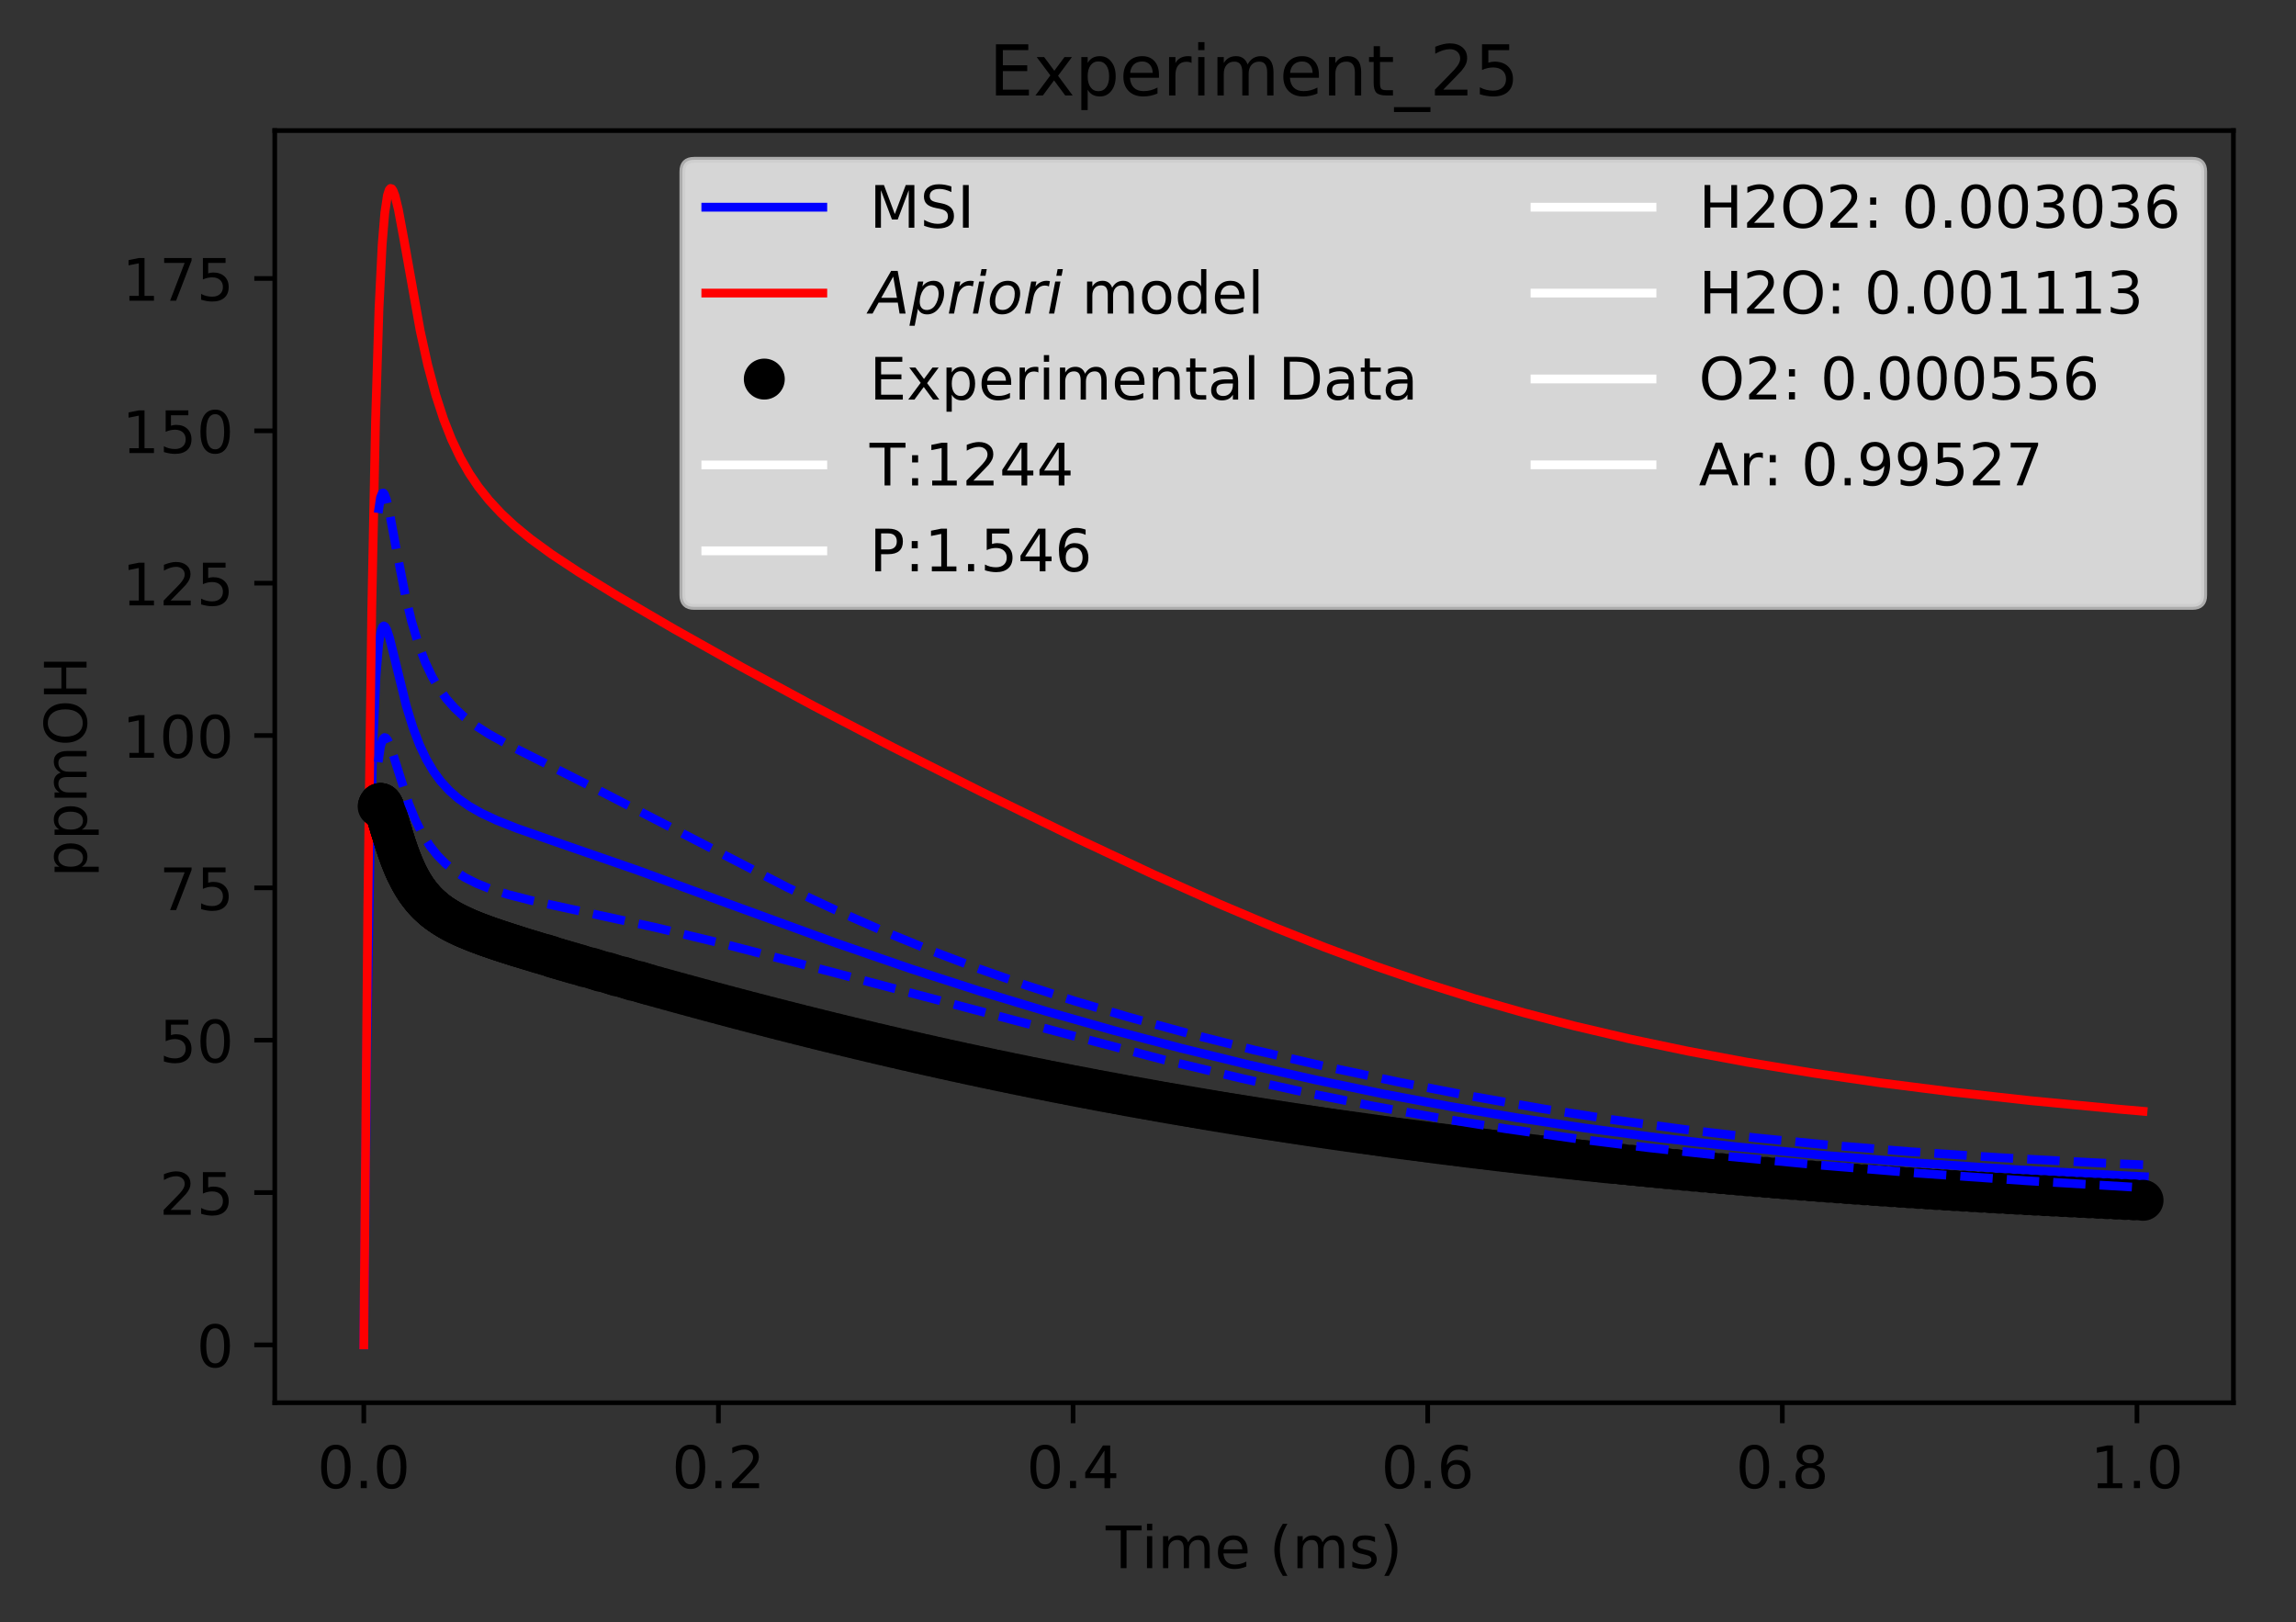 <?xml version="1.0" encoding="utf-8" standalone="no"?>
<!DOCTYPE svg PUBLIC "-//W3C//DTD SVG 1.1//EN"
  "http://www.w3.org/Graphics/SVG/1.1/DTD/svg11.dtd">
<!-- Created with matplotlib (https://matplotlib.org/) -->
<svg height="277.314pt" version="1.1" viewBox="0 0 392.466 277.314" width="392.466pt" xmlns="http://www.w3.org/2000/svg" xmlns:xlink="http://www.w3.org/1999/xlink">
 <rect x="0" y="0" width="392.466" height="277.314" fill="#333333" stroke="none"/>
 <defs>
  <style type="text/css">
*{stroke-linecap:butt;stroke-linejoin:round;}
  </style>
 </defs>
 <g id="figure_1">
  <g id="patch_1">
   <path d="M 0 277.314 
L 392.466 277.314 
L 392.466 0 
L 0 0 
z
" style="fill:none;"/>
  </g>
  <g id="axes_1">
   <g id="patch_2">
    <path d="M 46.966 239.758 
L 381.766 239.758 
L 381.766 22.318 
L 46.966 22.318 
z
" style="fill:none;"/>
   </g>
   <g id="matplotlib.axis_1">
    <g id="xtick_1">
     <g id="line2d_1">
      <defs>
       <path d="M 0 0 
L 0 3.5 
" id="mbecbeedbb5" style="stroke:#000000;stroke-width:0.8;"/>
      </defs>
      <g>
       <use style="stroke:#000000;stroke-width:0.8;" x="62.184" xlink:href="#mbecbeedbb5" y="239.758"/>
      </g>
     </g>
     <g id="text_1">
      <!-- 0.0 -->
      <defs>
       <path d="M 31.781 66.406 
Q 24.172 66.406 20.328 58.906 
Q 16.5 51.422 16.5 36.375 
Q 16.5 21.391 20.328 13.891 
Q 24.172 6.391 31.781 6.391 
Q 39.453 6.391 43.281 13.891 
Q 47.125 21.391 47.125 36.375 
Q 47.125 51.422 43.281 58.906 
Q 39.453 66.406 31.781 66.406 
z
M 31.781 74.219 
Q 44.047 74.219 50.516 64.516 
Q 56.984 54.828 56.984 36.375 
Q 56.984 17.969 50.516 8.266 
Q 44.047 -1.422 31.781 -1.422 
Q 19.531 -1.422 13.062 8.266 
Q 6.594 17.969 6.594 36.375 
Q 6.594 54.828 13.062 64.516 
Q 19.531 74.219 31.781 74.219 
z
" id="DejaVuSans-48"/>
       <path d="M 10.688 12.406 
L 21 12.406 
L 21 0 
L 10.688 0 
z
" id="DejaVuSans-46"/>
      </defs>
      <g transform="translate(54.232 254.357)scale(0.1 -0.1)">
       <use xlink:href="#DejaVuSans-48"/>
       <use x="63.623" xlink:href="#DejaVuSans-46"/>
       <use x="95.41" xlink:href="#DejaVuSans-48"/>
      </g>
     </g>
    </g>
    <g id="xtick_2">
     <g id="line2d_2">
      <g>
       <use style="stroke:#000000;stroke-width:0.8;" x="122.803" xlink:href="#mbecbeedbb5" y="239.758"/>
      </g>
     </g>
     <g id="text_2">
      <!-- 0.2 -->
      <defs>
       <path d="M 19.188 8.297 
L 53.609 8.297 
L 53.609 0 
L 7.328 0 
L 7.328 8.297 
Q 12.938 14.109 22.625 23.891 
Q 32.328 33.688 34.812 36.531 
Q 39.547 41.844 41.422 45.531 
Q 43.312 49.219 43.312 52.781 
Q 43.312 58.594 39.234 62.25 
Q 35.156 65.922 28.609 65.922 
Q 23.969 65.922 18.812 64.312 
Q 13.672 62.703 7.812 59.422 
L 7.812 69.391 
Q 13.766 71.781 18.938 73 
Q 24.125 74.219 28.422 74.219 
Q 39.75 74.219 46.484 68.547 
Q 53.219 62.891 53.219 53.422 
Q 53.219 48.922 51.531 44.891 
Q 49.859 40.875 45.406 35.406 
Q 44.188 33.984 37.641 27.219 
Q 31.109 20.453 19.188 8.297 
z
" id="DejaVuSans-50"/>
      </defs>
      <g transform="translate(114.852 254.357)scale(0.1 -0.1)">
       <use xlink:href="#DejaVuSans-48"/>
       <use x="63.623" xlink:href="#DejaVuSans-46"/>
       <use x="95.41" xlink:href="#DejaVuSans-50"/>
      </g>
     </g>
    </g>
    <g id="xtick_3">
     <g id="line2d_3">
      <g>
       <use style="stroke:#000000;stroke-width:0.8;" x="183.423" xlink:href="#mbecbeedbb5" y="239.758"/>
      </g>
     </g>
     <g id="text_3">
      <!-- 0.4 -->
      <defs>
       <path d="M 37.797 64.312 
L 12.891 25.391 
L 37.797 25.391 
z
M 35.203 72.906 
L 47.609 72.906 
L 47.609 25.391 
L 58.016 25.391 
L 58.016 17.188 
L 47.609 17.188 
L 47.609 0 
L 37.797 0 
L 37.797 17.188 
L 4.891 17.188 
L 4.891 26.703 
z
" id="DejaVuSans-52"/>
      </defs>
      <g transform="translate(175.471 254.357)scale(0.1 -0.1)">
       <use xlink:href="#DejaVuSans-48"/>
       <use x="63.623" xlink:href="#DejaVuSans-46"/>
       <use x="95.41" xlink:href="#DejaVuSans-52"/>
      </g>
     </g>
    </g>
    <g id="xtick_4">
     <g id="line2d_4">
      <g>
       <use style="stroke:#000000;stroke-width:0.8;" x="244.042" xlink:href="#mbecbeedbb5" y="239.758"/>
      </g>
     </g>
     <g id="text_4">
      <!-- 0.6 -->
      <defs>
       <path d="M 33.016 40.375 
Q 26.375 40.375 22.484 35.828 
Q 18.609 31.297 18.609 23.391 
Q 18.609 15.531 22.484 10.953 
Q 26.375 6.391 33.016 6.391 
Q 39.656 6.391 43.531 10.953 
Q 47.406 15.531 47.406 23.391 
Q 47.406 31.297 43.531 35.828 
Q 39.656 40.375 33.016 40.375 
z
M 52.594 71.297 
L 52.594 62.312 
Q 48.875 64.062 45.094 64.984 
Q 41.312 65.922 37.594 65.922 
Q 27.828 65.922 22.672 59.328 
Q 17.531 52.734 16.797 39.406 
Q 19.672 43.656 24.016 45.922 
Q 28.375 48.188 33.594 48.188 
Q 44.578 48.188 50.953 41.516 
Q 57.328 34.859 57.328 23.391 
Q 57.328 12.156 50.688 5.359 
Q 44.047 -1.422 33.016 -1.422 
Q 20.359 -1.422 13.672 8.266 
Q 6.984 17.969 6.984 36.375 
Q 6.984 53.656 15.188 63.938 
Q 23.391 74.219 37.203 74.219 
Q 40.922 74.219 44.703 73.484 
Q 48.484 72.75 52.594 71.297 
z
" id="DejaVuSans-54"/>
      </defs>
      <g transform="translate(236.091 254.357)scale(0.1 -0.1)">
       <use xlink:href="#DejaVuSans-48"/>
       <use x="63.623" xlink:href="#DejaVuSans-46"/>
       <use x="95.41" xlink:href="#DejaVuSans-54"/>
      </g>
     </g>
    </g>
    <g id="xtick_5">
     <g id="line2d_5">
      <g>
       <use style="stroke:#000000;stroke-width:0.8;" x="304.662" xlink:href="#mbecbeedbb5" y="239.758"/>
      </g>
     </g>
     <g id="text_5">
      <!-- 0.8 -->
      <defs>
       <path d="M 31.781 34.625 
Q 24.75 34.625 20.719 30.859 
Q 16.703 27.094 16.703 20.516 
Q 16.703 13.922 20.719 10.156 
Q 24.75 6.391 31.781 6.391 
Q 38.812 6.391 42.859 10.172 
Q 46.922 13.969 46.922 20.516 
Q 46.922 27.094 42.891 30.859 
Q 38.875 34.625 31.781 34.625 
z
M 21.922 38.812 
Q 15.578 40.375 12.031 44.719 
Q 8.5 49.078 8.5 55.328 
Q 8.5 64.062 14.719 69.141 
Q 20.953 74.219 31.781 74.219 
Q 42.672 74.219 48.875 69.141 
Q 55.078 64.062 55.078 55.328 
Q 55.078 49.078 51.531 44.719 
Q 48 40.375 41.703 38.812 
Q 48.828 37.156 52.797 32.312 
Q 56.781 27.484 56.781 20.516 
Q 56.781 9.906 50.312 4.234 
Q 43.844 -1.422 31.781 -1.422 
Q 19.734 -1.422 13.25 4.234 
Q 6.781 9.906 6.781 20.516 
Q 6.781 27.484 10.781 32.312 
Q 14.797 37.156 21.922 38.812 
z
M 18.312 54.391 
Q 18.312 48.734 21.844 45.562 
Q 25.391 42.391 31.781 42.391 
Q 38.141 42.391 41.719 45.562 
Q 45.312 48.734 45.312 54.391 
Q 45.312 60.062 41.719 63.234 
Q 38.141 66.406 31.781 66.406 
Q 25.391 66.406 21.844 63.234 
Q 18.312 60.062 18.312 54.391 
z
" id="DejaVuSans-56"/>
      </defs>
      <g transform="translate(296.71 254.357)scale(0.1 -0.1)">
       <use xlink:href="#DejaVuSans-48"/>
       <use x="63.623" xlink:href="#DejaVuSans-46"/>
       <use x="95.41" xlink:href="#DejaVuSans-56"/>
      </g>
     </g>
    </g>
    <g id="xtick_6">
     <g id="line2d_6">
      <g>
       <use style="stroke:#000000;stroke-width:0.8;" x="365.281" xlink:href="#mbecbeedbb5" y="239.758"/>
      </g>
     </g>
     <g id="text_6">
      <!-- 1.0 -->
      <defs>
       <path d="M 12.406 8.297 
L 28.516 8.297 
L 28.516 63.922 
L 10.984 60.406 
L 10.984 69.391 
L 28.422 72.906 
L 38.281 72.906 
L 38.281 8.297 
L 54.391 8.297 
L 54.391 0 
L 12.406 0 
z
" id="DejaVuSans-49"/>
      </defs>
      <g transform="translate(357.33 254.357)scale(0.1 -0.1)">
       <use xlink:href="#DejaVuSans-49"/>
       <use x="63.623" xlink:href="#DejaVuSans-46"/>
       <use x="95.41" xlink:href="#DejaVuSans-48"/>
      </g>
     </g>
    </g>
    <g id="text_7">
     <!-- Time (ms) -->
     <defs>
      <path d="M -0.297 72.906 
L 61.375 72.906 
L 61.375 64.594 
L 35.5 64.594 
L 35.5 0 
L 25.594 0 
L 25.594 64.594 
L -0.297 64.594 
z
" id="DejaVuSans-84"/>
      <path d="M 9.422 54.688 
L 18.406 54.688 
L 18.406 0 
L 9.422 0 
z
M 9.422 75.984 
L 18.406 75.984 
L 18.406 64.594 
L 9.422 64.594 
z
" id="DejaVuSans-105"/>
      <path d="M 52 44.188 
Q 55.375 50.25 60.062 53.125 
Q 64.75 56 71.094 56 
Q 79.641 56 84.281 50.016 
Q 88.922 44.047 88.922 33.016 
L 88.922 0 
L 79.891 0 
L 79.891 32.719 
Q 79.891 40.578 77.094 44.375 
Q 74.312 48.188 68.609 48.188 
Q 61.625 48.188 57.562 43.547 
Q 53.516 38.922 53.516 30.906 
L 53.516 0 
L 44.484 0 
L 44.484 32.719 
Q 44.484 40.625 41.703 44.406 
Q 38.922 48.188 33.109 48.188 
Q 26.219 48.188 22.156 43.531 
Q 18.109 38.875 18.109 30.906 
L 18.109 0 
L 9.078 0 
L 9.078 54.688 
L 18.109 54.688 
L 18.109 46.188 
Q 21.188 51.219 25.484 53.609 
Q 29.781 56 35.688 56 
Q 41.656 56 45.828 52.969 
Q 50 49.953 52 44.188 
z
" id="DejaVuSans-109"/>
      <path d="M 56.203 29.594 
L 56.203 25.203 
L 14.891 25.203 
Q 15.484 15.922 20.484 11.062 
Q 25.484 6.203 34.422 6.203 
Q 39.594 6.203 44.453 7.469 
Q 49.312 8.734 54.109 11.281 
L 54.109 2.781 
Q 49.266 0.734 44.188 -0.344 
Q 39.109 -1.422 33.891 -1.422 
Q 20.797 -1.422 13.156 6.188 
Q 5.516 13.812 5.516 26.812 
Q 5.516 40.234 12.766 48.109 
Q 20.016 56 32.328 56 
Q 43.359 56 49.781 48.891 
Q 56.203 41.797 56.203 29.594 
z
M 47.219 32.234 
Q 47.125 39.594 43.094 43.984 
Q 39.062 48.391 32.422 48.391 
Q 24.906 48.391 20.391 44.141 
Q 15.875 39.891 15.188 32.172 
z
" id="DejaVuSans-101"/>
      <path id="DejaVuSans-32"/>
      <path d="M 31 75.875 
Q 24.469 64.656 21.281 53.656 
Q 18.109 42.672 18.109 31.391 
Q 18.109 20.125 21.312 9.062 
Q 24.516 -2 31 -13.188 
L 23.188 -13.188 
Q 15.875 -1.703 12.234 9.375 
Q 8.594 20.453 8.594 31.391 
Q 8.594 42.281 12.203 53.312 
Q 15.828 64.359 23.188 75.875 
z
" id="DejaVuSans-40"/>
      <path d="M 44.281 53.078 
L 44.281 44.578 
Q 40.484 46.531 36.375 47.5 
Q 32.281 48.484 27.875 48.484 
Q 21.188 48.484 17.844 46.438 
Q 14.5 44.391 14.5 40.281 
Q 14.5 37.156 16.891 35.375 
Q 19.281 33.594 26.516 31.984 
L 29.594 31.297 
Q 39.156 29.25 43.188 25.516 
Q 47.219 21.781 47.219 15.094 
Q 47.219 7.469 41.188 3.016 
Q 35.156 -1.422 24.609 -1.422 
Q 20.219 -1.422 15.453 -0.562 
Q 10.688 0.297 5.422 2 
L 5.422 11.281 
Q 10.406 8.688 15.234 7.391 
Q 20.062 6.109 24.812 6.109 
Q 31.156 6.109 34.562 8.281 
Q 37.984 10.453 37.984 14.406 
Q 37.984 18.062 35.516 20.016 
Q 33.062 21.969 24.703 23.781 
L 21.578 24.516 
Q 13.234 26.266 9.516 29.906 
Q 5.812 33.547 5.812 39.891 
Q 5.812 47.609 11.281 51.797 
Q 16.75 56 26.812 56 
Q 31.781 56 36.172 55.266 
Q 40.578 54.547 44.281 53.078 
z
" id="DejaVuSans-115"/>
      <path d="M 8.016 75.875 
L 15.828 75.875 
Q 23.141 64.359 26.781 53.312 
Q 30.422 42.281 30.422 31.391 
Q 30.422 20.453 26.781 9.375 
Q 23.141 -1.703 15.828 -13.188 
L 8.016 -13.188 
Q 14.5 -2 17.703 9.062 
Q 20.906 20.125 20.906 31.391 
Q 20.906 42.672 17.703 53.656 
Q 14.5 64.656 8.016 75.875 
z
" id="DejaVuSans-41"/>
     </defs>
     <g transform="translate(189.012 268.035)scale(0.1 -0.1)">
      <use xlink:href="#DejaVuSans-84"/>
      <use x="61.037" xlink:href="#DejaVuSans-105"/>
      <use x="88.82" xlink:href="#DejaVuSans-109"/>
      <use x="186.232" xlink:href="#DejaVuSans-101"/>
      <use x="247.756" xlink:href="#DejaVuSans-32"/>
      <use x="279.543" xlink:href="#DejaVuSans-40"/>
      <use x="318.557" xlink:href="#DejaVuSans-109"/>
      <use x="415.969" xlink:href="#DejaVuSans-115"/>
      <use x="468.068" xlink:href="#DejaVuSans-41"/>
     </g>
    </g>
   </g>
   <g id="matplotlib.axis_2">
    <g id="ytick_1">
     <g id="line2d_7">
      <defs>
       <path d="M 0 0 
L -3.5 0 
" id="mc3fadf2c37" style="stroke:#000000;stroke-width:0.8;"/>
      </defs>
      <g>
       <use style="stroke:#000000;stroke-width:0.8;" x="46.966" xlink:href="#mc3fadf2c37" y="229.874"/>
      </g>
     </g>
     <g id="text_8">
      <!-- 0 -->
      <g transform="translate(33.603 233.674)scale(0.1 -0.1)">
       <use xlink:href="#DejaVuSans-48"/>
      </g>
     </g>
    </g>
    <g id="ytick_2">
     <g id="line2d_8">
      <g>
       <use style="stroke:#000000;stroke-width:0.8;" x="46.966" xlink:href="#mc3fadf2c37" y="203.835"/>
      </g>
     </g>
     <g id="text_9">
      <!-- 25 -->
      <defs>
       <path d="M 10.797 72.906 
L 49.516 72.906 
L 49.516 64.594 
L 19.828 64.594 
L 19.828 46.734 
Q 21.969 47.469 24.109 47.828 
Q 26.266 48.188 28.422 48.188 
Q 40.625 48.188 47.75 41.5 
Q 54.891 34.812 54.891 23.391 
Q 54.891 11.625 47.562 5.094 
Q 40.234 -1.422 26.906 -1.422 
Q 22.312 -1.422 17.547 -0.641 
Q 12.797 0.141 7.719 1.703 
L 7.719 11.625 
Q 12.109 9.234 16.797 8.062 
Q 21.484 6.891 26.703 6.891 
Q 35.156 6.891 40.078 11.328 
Q 45.016 15.766 45.016 23.391 
Q 45.016 31 40.078 35.438 
Q 35.156 39.891 26.703 39.891 
Q 22.75 39.891 18.812 39.016 
Q 14.891 38.141 10.797 36.281 
z
" id="DejaVuSans-53"/>
      </defs>
      <g transform="translate(27.241 207.634)scale(0.1 -0.1)">
       <use xlink:href="#DejaVuSans-50"/>
       <use x="63.623" xlink:href="#DejaVuSans-53"/>
      </g>
     </g>
    </g>
    <g id="ytick_3">
     <g id="line2d_9">
      <g>
       <use style="stroke:#000000;stroke-width:0.8;" x="46.966" xlink:href="#mc3fadf2c37" y="177.795"/>
      </g>
     </g>
     <g id="text_10">
      <!-- 50 -->
      <g transform="translate(27.241 181.595)scale(0.1 -0.1)">
       <use xlink:href="#DejaVuSans-53"/>
       <use x="63.623" xlink:href="#DejaVuSans-48"/>
      </g>
     </g>
    </g>
    <g id="ytick_4">
     <g id="line2d_10">
      <g>
       <use style="stroke:#000000;stroke-width:0.8;" x="46.966" xlink:href="#mc3fadf2c37" y="151.756"/>
      </g>
     </g>
     <g id="text_11">
      <!-- 75 -->
      <defs>
       <path d="M 8.203 72.906 
L 55.078 72.906 
L 55.078 68.703 
L 28.609 0 
L 18.312 0 
L 43.219 64.594 
L 8.203 64.594 
z
" id="DejaVuSans-55"/>
      </defs>
      <g transform="translate(27.241 155.555)scale(0.1 -0.1)">
       <use xlink:href="#DejaVuSans-55"/>
       <use x="63.623" xlink:href="#DejaVuSans-53"/>
      </g>
     </g>
    </g>
    <g id="ytick_5">
     <g id="line2d_11">
      <g>
       <use style="stroke:#000000;stroke-width:0.8;" x="46.966" xlink:href="#mc3fadf2c37" y="125.716"/>
      </g>
     </g>
     <g id="text_12">
      <!-- 100 -->
      <g transform="translate(20.878 129.516)scale(0.1 -0.1)">
       <use xlink:href="#DejaVuSans-49"/>
       <use x="63.623" xlink:href="#DejaVuSans-48"/>
       <use x="127.246" xlink:href="#DejaVuSans-48"/>
      </g>
     </g>
    </g>
    <g id="ytick_6">
     <g id="line2d_12">
      <g>
       <use style="stroke:#000000;stroke-width:0.8;" x="46.966" xlink:href="#mc3fadf2c37" y="99.677"/>
      </g>
     </g>
     <g id="text_13">
      <!-- 125 -->
      <g transform="translate(20.878 103.476)scale(0.1 -0.1)">
       <use xlink:href="#DejaVuSans-49"/>
       <use x="63.623" xlink:href="#DejaVuSans-50"/>
       <use x="127.246" xlink:href="#DejaVuSans-53"/>
      </g>
     </g>
    </g>
    <g id="ytick_7">
     <g id="line2d_13">
      <g>
       <use style="stroke:#000000;stroke-width:0.8;" x="46.966" xlink:href="#mc3fadf2c37" y="73.637"/>
      </g>
     </g>
     <g id="text_14">
      <!-- 150 -->
      <g transform="translate(20.878 77.437)scale(0.1 -0.1)">
       <use xlink:href="#DejaVuSans-49"/>
       <use x="63.623" xlink:href="#DejaVuSans-53"/>
       <use x="127.246" xlink:href="#DejaVuSans-48"/>
      </g>
     </g>
    </g>
    <g id="ytick_8">
     <g id="line2d_14">
      <g>
       <use style="stroke:#000000;stroke-width:0.8;" x="46.966" xlink:href="#mc3fadf2c37" y="47.598"/>
      </g>
     </g>
     <g id="text_15">
      <!-- 175 -->
      <g transform="translate(20.878 51.397)scale(0.1 -0.1)">
       <use xlink:href="#DejaVuSans-49"/>
       <use x="63.623" xlink:href="#DejaVuSans-55"/>
       <use x="127.246" xlink:href="#DejaVuSans-53"/>
      </g>
     </g>
    </g>
    <g id="text_16">
     <!-- ppmOH -->
     <defs>
      <path d="M 18.109 8.203 
L 18.109 -20.797 
L 9.078 -20.797 
L 9.078 54.688 
L 18.109 54.688 
L 18.109 46.391 
Q 20.953 51.266 25.266 53.625 
Q 29.594 56 35.594 56 
Q 45.562 56 51.781 48.094 
Q 58.016 40.188 58.016 27.297 
Q 58.016 14.406 51.781 6.484 
Q 45.562 -1.422 35.594 -1.422 
Q 29.594 -1.422 25.266 0.953 
Q 20.953 3.328 18.109 8.203 
z
M 48.688 27.297 
Q 48.688 37.203 44.609 42.844 
Q 40.531 48.484 33.406 48.484 
Q 26.266 48.484 22.188 42.844 
Q 18.109 37.203 18.109 27.297 
Q 18.109 17.391 22.188 11.75 
Q 26.266 6.109 33.406 6.109 
Q 40.531 6.109 44.609 11.75 
Q 48.688 17.391 48.688 27.297 
z
" id="DejaVuSans-112"/>
      <path d="M 39.406 66.219 
Q 28.656 66.219 22.328 58.203 
Q 16.016 50.203 16.016 36.375 
Q 16.016 22.609 22.328 14.594 
Q 28.656 6.594 39.406 6.594 
Q 50.141 6.594 56.422 14.594 
Q 62.703 22.609 62.703 36.375 
Q 62.703 50.203 56.422 58.203 
Q 50.141 66.219 39.406 66.219 
z
M 39.406 74.219 
Q 54.734 74.219 63.906 63.938 
Q 73.094 53.656 73.094 36.375 
Q 73.094 19.141 63.906 8.859 
Q 54.734 -1.422 39.406 -1.422 
Q 24.031 -1.422 14.812 8.828 
Q 5.609 19.094 5.609 36.375 
Q 5.609 53.656 14.812 63.938 
Q 24.031 74.219 39.406 74.219 
z
" id="DejaVuSans-79"/>
      <path d="M 9.812 72.906 
L 19.672 72.906 
L 19.672 43.016 
L 55.516 43.016 
L 55.516 72.906 
L 65.375 72.906 
L 65.375 0 
L 55.516 0 
L 55.516 34.719 
L 19.672 34.719 
L 19.672 0 
L 9.812 0 
z
" id="DejaVuSans-72"/>
     </defs>
     <g transform="translate(14.798 149.953)rotate(-90)scale(0.1 -0.1)">
      <use xlink:href="#DejaVuSans-112"/>
      <use x="63.477" xlink:href="#DejaVuSans-112"/>
      <use x="126.953" xlink:href="#DejaVuSans-109"/>
      <use x="224.365" xlink:href="#DejaVuSans-79"/>
      <use x="303.076" xlink:href="#DejaVuSans-72"/>
     </g>
    </g>
   </g>
   <g id="line2d_15">
    <path clip-path="url(#pc2fb7778aa)" d="M 62.184 229.874 
L 62.745 176.638 
L 63.275 144.971 
L 63.773 126.519 
L 64.273 115.582 
L 64.723 110.189 
L 65.074 108.009 
L 65.377 107.155 
L 65.604 106.984 
L 65.831 107.123 
L 66.134 107.677 
L 66.589 109.048 
L 67.498 112.719 
L 69.439 120.615 
L 70.586 124.349 
L 71.733 127.363 
L 72.883 129.788 
L 74.096 131.843 
L 75.309 133.502 
L 76.788 135.128 
L 78.359 136.507 
L 80.192 137.798 
L 82.287 138.992 
L 84.906 140.219 
L 88.29 141.559 
L 94.461 143.72 
L 109.108 148.802 
L 124.719 154.543 
L 142.844 161.162 
L 155.789 165.63 
L 167.296 169.359 
L 178.803 172.853 
L 190.31 176.114 
L 201.817 179.151 
L 213.324 181.969 
L 224.831 184.57 
L 236.338 186.953 
L 247.845 189.116 
L 259.352 191.062 
L 270.859 192.799 
L 283.805 194.515 
L 296.75 196.002 
L 311.134 197.415 
L 326.956 198.721 
L 344.216 199.899 
L 362.222 200.911 
L 366.547 201.126 
L 366.547 201.126 
" style="fill:none;stroke:#0000ff;stroke-linecap:square;stroke-width:1.5;"/>
   </g>
   <g id="line2d_16">
    <path clip-path="url(#pc2fb7778aa)" d="M 62.184 229.874 
L 62.869 155.202 
L 63.544 104.391 
L 64.188 72.089 
L 64.781 52.814 
L 65.326 41.81 
L 65.774 36.376 
L 66.222 33.395 
L 66.523 32.46 
L 66.748 32.206 
L 66.973 32.271 
L 67.199 32.607 
L 67.537 33.52 
L 68.1 35.836 
L 69.002 40.688 
L 71.819 56.499 
L 73.117 62.388 
L 74.474 67.48 
L 75.831 71.654 
L 77.188 75.097 
L 78.719 78.304 
L 80.25 80.969 
L 81.781 83.226 
L 83.619 85.536 
L 85.654 87.725 
L 87.941 89.859 
L 90.69 92.113 
L 94.267 94.722 
L 98.919 97.797 
L 105.487 101.833 
L 115.325 107.575 
L 126.943 114.1 
L 138.971 120.61 
L 152.53 127.679 
L 167.72 135.332 
L 183.827 143.194 
L 197.091 149.431 
L 208.461 154.526 
L 217.936 158.536 
L 226.463 161.926 
L 234.99 165.087 
L 243.517 168.008 
L 252.044 170.689 
L 260.572 173.134 
L 269.099 175.355 
L 278.592 177.584 
L 288.563 179.674 
L 298.533 181.533 
L 309.928 183.412 
L 321.323 185.063 
L 334.142 186.691 
L 347.002 188.117 
L 362.027 189.566 
L 366.32 189.943 
L 366.32 189.943 
" style="fill:none;stroke:#ff0000;stroke-linecap:square;stroke-width:1.5;"/>
   </g>
   <g id="line2d_17">
    <defs>
     <path d="M 0 3 
C 0.796 3 1.559 2.684 2.121 2.121 
C 2.684 1.559 3 0.796 3 0 
C 3 -0.796 2.684 -1.559 2.121 -2.121 
C 1.559 -2.684 0.796 -3 0 -3 
C -0.796 -3 -1.559 -2.684 -2.121 -2.121 
C -2.684 -1.559 -3 -0.796 -3 0 
C -3 0.796 -2.684 1.559 -2.121 2.121 
C -1.559 2.684 -0.796 3 0 3 
z
" id="m21428f8254" style="stroke:#000000;"/>
    </defs>
    <g clip-path="url(#pc2fb7778aa)">
     <use style="stroke:#000000;" x="64.648" xlink:href="#m21428f8254" y="137.858"/>
     <use style="stroke:#000000;" x="64.703" xlink:href="#m21428f8254" y="137.707"/>
     <use style="stroke:#000000;" x="64.76" xlink:href="#m21428f8254" y="137.585"/>
     <use style="stroke:#000000;" x="64.818" xlink:href="#m21428f8254" y="137.488"/>
     <use style="stroke:#000000;" x="64.872" xlink:href="#m21428f8254" y="137.417"/>
     <use style="stroke:#000000;" x="64.93" xlink:href="#m21428f8254" y="137.368"/>
     <use style="stroke:#000000;" x="64.987" xlink:href="#m21428f8254" y="137.34"/>
     <use style="stroke:#000000;" x="65.042" xlink:href="#m21428f8254" y="137.332"/>
     <use style="stroke:#000000;" x="65.1" xlink:href="#m21428f8254" y="137.342"/>
     <use style="stroke:#000000;" x="65.157" xlink:href="#m21428f8254" y="137.369"/>
     <use style="stroke:#000000;" x="65.212" xlink:href="#m21428f8254" y="137.411"/>
     <use style="stroke:#000000;" x="65.275" xlink:href="#m21428f8254" y="137.469"/>
     <use style="stroke:#000000;" x="65.336" xlink:href="#m21428f8254" y="137.539"/>
     <use style="stroke:#000000;" x="65.397" xlink:href="#m21428f8254" y="137.622"/>
     <use style="stroke:#000000;" x="65.427" xlink:href="#m21428f8254" y="137.717"/>
     <use style="stroke:#000000;" x="65.488" xlink:href="#m21428f8254" y="137.821"/>
     <use style="stroke:#000000;" x="65.548" xlink:href="#m21428f8254" y="137.936"/>
     <use style="stroke:#000000;" x="65.609" xlink:href="#m21428f8254" y="138.059"/>
     <use style="stroke:#000000;" x="65.669" xlink:href="#m21428f8254" y="138.19"/>
     <use style="stroke:#000000;" x="65.73" xlink:href="#m21428f8254" y="138.329"/>
     <use style="stroke:#000000;" x="65.791" xlink:href="#m21428f8254" y="138.474"/>
     <use style="stroke:#000000;" x="65.821" xlink:href="#m21428f8254" y="138.625"/>
     <use style="stroke:#000000;" x="65.882" xlink:href="#m21428f8254" y="138.782"/>
     <use style="stroke:#000000;" x="65.942" xlink:href="#m21428f8254" y="138.943"/>
     <use style="stroke:#000000;" x="66.003" xlink:href="#m21428f8254" y="139.109"/>
     <use style="stroke:#000000;" x="66.063" xlink:href="#m21428f8254" y="139.279"/>
     <use style="stroke:#000000;" x="66.124" xlink:href="#m21428f8254" y="139.452"/>
     <use style="stroke:#000000;" x="66.185" xlink:href="#m21428f8254" y="139.628"/>
     <use style="stroke:#000000;" x="66.245" xlink:href="#m21428f8254" y="139.806"/>
     <use style="stroke:#000000;" x="66.276" xlink:href="#m21428f8254" y="139.988"/>
     <use style="stroke:#000000;" x="66.336" xlink:href="#m21428f8254" y="140.17"/>
     <use style="stroke:#000000;" x="66.397" xlink:href="#m21428f8254" y="140.355"/>
     <use style="stroke:#000000;" x="66.457" xlink:href="#m21428f8254" y="140.541"/>
     <use style="stroke:#000000;" x="66.518" xlink:href="#m21428f8254" y="140.728"/>
     <use style="stroke:#000000;" x="66.579" xlink:href="#m21428f8254" y="140.915"/>
     <use style="stroke:#000000;" x="66.639" xlink:href="#m21428f8254" y="141.103"/>
     <use style="stroke:#000000;" x="66.67" xlink:href="#m21428f8254" y="141.292"/>
     <use style="stroke:#000000;" x="66.73" xlink:href="#m21428f8254" y="141.481"/>
     <use style="stroke:#000000;" x="66.791" xlink:href="#m21428f8254" y="141.669"/>
     <use style="stroke:#000000;" x="66.852" xlink:href="#m21428f8254" y="141.858"/>
     <use style="stroke:#000000;" x="66.912" xlink:href="#m21428f8254" y="142.046"/>
     <use style="stroke:#000000;" x="66.973" xlink:href="#m21428f8254" y="142.233"/>
     <use style="stroke:#000000;" x="67.033" xlink:href="#m21428f8254" y="142.42"/>
     <use style="stroke:#000000;" x="67.094" xlink:href="#m21428f8254" y="142.607"/>
     <use style="stroke:#000000;" x="67.155" xlink:href="#m21428f8254" y="142.885"/>
     <use style="stroke:#000000;" x="67.246" xlink:href="#m21428f8254" y="143.16"/>
     <use style="stroke:#000000;" x="67.336" xlink:href="#m21428f8254" y="143.434"/>
     <use style="stroke:#000000;" x="67.427" xlink:href="#m21428f8254" y="143.704"/>
     <use style="stroke:#000000;" x="67.518" xlink:href="#m21428f8254" y="143.971"/>
     <use style="stroke:#000000;" x="67.579" xlink:href="#m21428f8254" y="144.235"/>
     <use style="stroke:#000000;" x="67.67" xlink:href="#m21428f8254" y="144.495"/>
     <use style="stroke:#000000;" x="67.761" xlink:href="#m21428f8254" y="144.752"/>
     <use style="stroke:#000000;" x="67.852" xlink:href="#m21428f8254" y="145.006"/>
     <use style="stroke:#000000;" x="67.943" xlink:href="#m21428f8254" y="145.255"/>
     <use style="stroke:#000000;" x="68.003" xlink:href="#m21428f8254" y="145.501"/>
     <use style="stroke:#000000;" x="68.094" xlink:href="#m21428f8254" y="145.743"/>
     <use style="stroke:#000000;" x="68.185" xlink:href="#m21428f8254" y="145.981"/>
     <use style="stroke:#000000;" x="68.276" xlink:href="#m21428f8254" y="146.215"/>
     <use style="stroke:#000000;" x="68.367" xlink:href="#m21428f8254" y="146.445"/>
     <use style="stroke:#000000;" x="68.428" xlink:href="#m21428f8254" y="146.671"/>
     <use style="stroke:#000000;" x="68.519" xlink:href="#m21428f8254" y="146.893"/>
     <use style="stroke:#000000;" x="68.609" xlink:href="#m21428f8254" y="147.111"/>
     <use style="stroke:#000000;" x="68.7" xlink:href="#m21428f8254" y="147.326"/>
     <use style="stroke:#000000;" x="68.791" xlink:href="#m21428f8254" y="147.537"/>
     <use style="stroke:#000000;" x="68.852" xlink:href="#m21428f8254" y="147.743"/>
     <use style="stroke:#000000;" x="68.943" xlink:href="#m21428f8254" y="147.946"/>
     <use style="stroke:#000000;" x="69.034" xlink:href="#m21428f8254" y="148.146"/>
     <use style="stroke:#000000;" x="69.125" xlink:href="#m21428f8254" y="148.341"/>
     <use style="stroke:#000000;" x="69.216" xlink:href="#m21428f8254" y="148.533"/>
     <use style="stroke:#000000;" x="69.276" xlink:href="#m21428f8254" y="148.722"/>
     <use style="stroke:#000000;" x="69.367" xlink:href="#m21428f8254" y="148.907"/>
     <use style="stroke:#000000;" x="69.458" xlink:href="#m21428f8254" y="149.089"/>
     <use style="stroke:#000000;" x="69.579" xlink:href="#m21428f8254" y="149.358"/>
     <use style="stroke:#000000;" x="69.731" xlink:href="#m21428f8254" y="149.62"/>
     <use style="stroke:#000000;" x="69.852" xlink:href="#m21428f8254" y="149.875"/>
     <use style="stroke:#000000;" x="69.973" xlink:href="#m21428f8254" y="150.122"/>
     <use style="stroke:#000000;" x="70.095" xlink:href="#m21428f8254" y="150.363"/>
     <use style="stroke:#000000;" x="70.246" xlink:href="#m21428f8254" y="150.596"/>
     <use style="stroke:#000000;" x="70.367" xlink:href="#m21428f8254" y="150.824"/>
     <use style="stroke:#000000;" x="70.489" xlink:href="#m21428f8254" y="151.045"/>
     <use style="stroke:#000000;" x="70.61" xlink:href="#m21428f8254" y="151.259"/>
     <use style="stroke:#000000;" x="70.761" xlink:href="#m21428f8254" y="151.468"/>
     <use style="stroke:#000000;" x="70.883" xlink:href="#m21428f8254" y="151.671"/>
     <use style="stroke:#000000;" x="71.004" xlink:href="#m21428f8254" y="151.869"/>
     <use style="stroke:#000000;" x="71.125" xlink:href="#m21428f8254" y="152.061"/>
     <use style="stroke:#000000;" x="71.277" xlink:href="#m21428f8254" y="152.248"/>
     <use style="stroke:#000000;" x="71.398" xlink:href="#m21428f8254" y="152.43"/>
     <use style="stroke:#000000;" x="71.519" xlink:href="#m21428f8254" y="152.607"/>
     <use style="stroke:#000000;" x="71.671" xlink:href="#m21428f8254" y="152.78"/>
     <use style="stroke:#000000;" x="71.792" xlink:href="#m21428f8254" y="152.948"/>
     <use style="stroke:#000000;" x="71.913" xlink:href="#m21428f8254" y="153.112"/>
     <use style="stroke:#000000;" x="72.034" xlink:href="#m21428f8254" y="153.272"/>
     <use style="stroke:#000000;" x="72.186" xlink:href="#m21428f8254" y="153.427"/>
     <use style="stroke:#000000;" x="72.307" xlink:href="#m21428f8254" y="153.579"/>
     <use style="stroke:#000000;" x="72.428" xlink:href="#m21428f8254" y="153.727"/>
     <use style="stroke:#000000;" x="72.55" xlink:href="#m21428f8254" y="153.871"/>
     <use style="stroke:#000000;" x="72.701" xlink:href="#m21428f8254" y="154.012"/>
     <use style="stroke:#000000;" x="72.823" xlink:href="#m21428f8254" y="154.149"/>
     <use style="stroke:#000000;" x="72.944" xlink:href="#m21428f8254" y="154.284"/>
     <use style="stroke:#000000;" x="73.065" xlink:href="#m21428f8254" y="154.414"/>
     <use style="stroke:#000000;" x="73.217" xlink:href="#m21428f8254" y="154.542"/>
     <use style="stroke:#000000;" x="73.338" xlink:href="#m21428f8254" y="154.667"/>
     <use style="stroke:#000000;" x="73.459" xlink:href="#m21428f8254" y="154.79"/>
     <use style="stroke:#000000;" x="73.611" xlink:href="#m21428f8254" y="154.909"/>
     <use style="stroke:#000000;" x="73.732" xlink:href="#m21428f8254" y="155.026"/>
     <use style="stroke:#000000;" x="73.853" xlink:href="#m21428f8254" y="155.14"/>
     <use style="stroke:#000000;" x="73.974" xlink:href="#m21428f8254" y="155.252"/>
     <use style="stroke:#000000;" x="74.126" xlink:href="#m21428f8254" y="155.361"/>
     <use style="stroke:#000000;" x="74.247" xlink:href="#m21428f8254" y="155.468"/>
     <use style="stroke:#000000;" x="74.368" xlink:href="#m21428f8254" y="155.573"/>
     <use style="stroke:#000000;" x="74.49" xlink:href="#m21428f8254" y="155.676"/>
     <use style="stroke:#000000;" x="74.641" xlink:href="#m21428f8254" y="155.777"/>
     <use style="stroke:#000000;" x="74.762" xlink:href="#m21428f8254" y="155.875"/>
     <use style="stroke:#000000;" x="74.944" xlink:href="#m21428f8254" y="156.021"/>
     <use style="stroke:#000000;" x="75.156" xlink:href="#m21428f8254" y="156.162"/>
     <use style="stroke:#000000;" x="75.338" xlink:href="#m21428f8254" y="156.3"/>
     <use style="stroke:#000000;" x="75.55" xlink:href="#m21428f8254" y="156.434"/>
     <use style="stroke:#000000;" x="75.732" xlink:href="#m21428f8254" y="156.564"/>
     <use style="stroke:#000000;" x="75.944" xlink:href="#m21428f8254" y="156.69"/>
     <use style="stroke:#000000;" x="76.126" xlink:href="#m21428f8254" y="156.814"/>
     <use style="stroke:#000000;" x="76.338" xlink:href="#m21428f8254" y="156.934"/>
     <use style="stroke:#000000;" x="76.52" xlink:href="#m21428f8254" y="157.052"/>
     <use style="stroke:#000000;" x="76.702" xlink:href="#m21428f8254" y="157.166"/>
     <use style="stroke:#000000;" x="76.914" xlink:href="#m21428f8254" y="157.278"/>
     <use style="stroke:#000000;" x="77.096" xlink:href="#m21428f8254" y="157.388"/>
     <use style="stroke:#000000;" x="77.308" xlink:href="#m21428f8254" y="157.495"/>
     <use style="stroke:#000000;" x="77.49" xlink:href="#m21428f8254" y="157.599"/>
     <use style="stroke:#000000;" x="77.702" xlink:href="#m21428f8254" y="157.702"/>
     <use style="stroke:#000000;" x="77.884" xlink:href="#m21428f8254" y="157.803"/>
     <use style="stroke:#000000;" x="78.096" xlink:href="#m21428f8254" y="157.901"/>
     <use style="stroke:#000000;" x="78.278" xlink:href="#m21428f8254" y="157.998"/>
     <use style="stroke:#000000;" x="78.49" xlink:href="#m21428f8254" y="158.093"/>
     <use style="stroke:#000000;" x="78.672" xlink:href="#m21428f8254" y="158.186"/>
     <use style="stroke:#000000;" x="78.884" xlink:href="#m21428f8254" y="158.277"/>
     <use style="stroke:#000000;" x="79.066" xlink:href="#m21428f8254" y="158.368"/>
     <use style="stroke:#000000;" x="79.248" xlink:href="#m21428f8254" y="158.456"/>
     <use style="stroke:#000000;" x="79.46" xlink:href="#m21428f8254" y="158.543"/>
     <use style="stroke:#000000;" x="79.642" xlink:href="#m21428f8254" y="158.629"/>
     <use style="stroke:#000000;" x="79.945" xlink:href="#m21428f8254" y="158.758"/>
     <use style="stroke:#000000;" x="80.248" xlink:href="#m21428f8254" y="158.883"/>
     <use style="stroke:#000000;" x="80.552" xlink:href="#m21428f8254" y="159.006"/>
     <use style="stroke:#000000;" x="80.855" xlink:href="#m21428f8254" y="159.127"/>
     <use style="stroke:#000000;" x="81.127" xlink:href="#m21428f8254" y="159.246"/>
     <use style="stroke:#000000;" x="81.43" xlink:href="#m21428f8254" y="159.362"/>
     <use style="stroke:#000000;" x="81.734" xlink:href="#m21428f8254" y="159.477"/>
     <use style="stroke:#000000;" x="82.037" xlink:href="#m21428f8254" y="159.59"/>
     <use style="stroke:#000000;" x="82.34" xlink:href="#m21428f8254" y="159.701"/>
     <use style="stroke:#000000;" x="82.643" xlink:href="#m21428f8254" y="159.811"/>
     <use style="stroke:#000000;" x="82.916" xlink:href="#m21428f8254" y="159.919"/>
     <use style="stroke:#000000;" x="83.219" xlink:href="#m21428f8254" y="160.026"/>
     <use style="stroke:#000000;" x="83.522" xlink:href="#m21428f8254" y="160.132"/>
     <use style="stroke:#000000;" x="83.825" xlink:href="#m21428f8254" y="160.236"/>
     <use style="stroke:#000000;" x="84.128" xlink:href="#m21428f8254" y="160.34"/>
     <use style="stroke:#000000;" x="84.431" xlink:href="#m21428f8254" y="160.442"/>
     <use style="stroke:#000000;" x="84.704" xlink:href="#m21428f8254" y="160.544"/>
     <use style="stroke:#000000;" x="85.007" xlink:href="#m21428f8254" y="160.644"/>
     <use style="stroke:#000000;" x="85.31" xlink:href="#m21428f8254" y="160.744"/>
     <use style="stroke:#000000;" x="85.613" xlink:href="#m21428f8254" y="160.843"/>
     <use style="stroke:#000000;" x="85.916" xlink:href="#m21428f8254" y="160.941"/>
     <use style="stroke:#000000;" x="86.219" xlink:href="#m21428f8254" y="161.039"/>
     <use style="stroke:#000000;" x="86.492" xlink:href="#m21428f8254" y="161.136"/>
     <use style="stroke:#000000;" x="86.795" xlink:href="#m21428f8254" y="161.232"/>
     <use style="stroke:#000000;" x="87.098" xlink:href="#m21428f8254" y="161.328"/>
     <use style="stroke:#000000;" x="87.402" xlink:href="#m21428f8254" y="161.423"/>
     <use style="stroke:#000000;" x="87.705" xlink:href="#m21428f8254" y="161.518"/>
     <use style="stroke:#000000;" x="88.008" xlink:href="#m21428f8254" y="161.612"/>
     <use style="stroke:#000000;" x="88.28" xlink:href="#m21428f8254" y="161.706"/>
     <use style="stroke:#000000;" x="88.584" xlink:href="#m21428f8254" y="161.799"/>
     <use style="stroke:#000000;" x="88.887" xlink:href="#m21428f8254" y="161.892"/>
     <use style="stroke:#000000;" x="89.341" xlink:href="#m21428f8254" y="162.032"/>
     <use style="stroke:#000000;" x="89.796" xlink:href="#m21428f8254" y="162.171"/>
     <use style="stroke:#000000;" x="90.251" xlink:href="#m21428f8254" y="162.31"/>
     <use style="stroke:#000000;" x="90.705" xlink:href="#m21428f8254" y="162.448"/>
     <use style="stroke:#000000;" x="91.16" xlink:href="#m21428f8254" y="162.586"/>
     <use style="stroke:#000000;" x="91.615" xlink:href="#m21428f8254" y="162.722"/>
     <use style="stroke:#000000;" x="92.039" xlink:href="#m21428f8254" y="162.859"/>
     <use style="stroke:#000000;" x="92.494" xlink:href="#m21428f8254" y="162.994"/>
     <use style="stroke:#000000;" x="93.1" xlink:href="#m21428f8254" y="163.13"/>
     <use style="stroke:#000000;" x="93.403" xlink:href="#m21428f8254" y="163.265"/>
     <use style="stroke:#000000;" x="94.009" xlink:href="#m21428f8254" y="163.399"/>
     <use style="stroke:#000000;" x="94.312" xlink:href="#m21428f8254" y="163.533"/>
     <use style="stroke:#000000;" x="94.615" xlink:href="#m21428f8254" y="163.667"/>
     <use style="stroke:#000000;" x="95.221" xlink:href="#m21428f8254" y="163.8"/>
     <use style="stroke:#000000;" x="95.525" xlink:href="#m21428f8254" y="163.933"/>
     <use style="stroke:#000000;" x="96.131" xlink:href="#m21428f8254" y="164.066"/>
     <use style="stroke:#000000;" x="96.434" xlink:href="#m21428f8254" y="164.199"/>
     <use style="stroke:#000000;" x="97.04" xlink:href="#m21428f8254" y="164.331"/>
     <use style="stroke:#000000;" x="97.343" xlink:href="#m21428f8254" y="164.463"/>
     <use style="stroke:#000000;" x="97.949" xlink:href="#m21428f8254" y="164.595"/>
     <use style="stroke:#000000;" x="98.252" xlink:href="#m21428f8254" y="164.726"/>
     <use style="stroke:#000000;" x="98.859" xlink:href="#m21428f8254" y="164.857"/>
     <use style="stroke:#000000;" x="99.465" xlink:href="#m21428f8254" y="165.054"/>
     <use style="stroke:#000000;" x="100.071" xlink:href="#m21428f8254" y="165.251"/>
     <use style="stroke:#000000;" x="100.98" xlink:href="#m21428f8254" y="165.447"/>
     <use style="stroke:#000000;" x="101.586" xlink:href="#m21428f8254" y="165.643"/>
     <use style="stroke:#000000;" x="102.193" xlink:href="#m21428f8254" y="165.838"/>
     <use style="stroke:#000000;" x="102.799" xlink:href="#m21428f8254" y="166.032"/>
     <use style="stroke:#000000;" x="103.708" xlink:href="#m21428f8254" y="166.227"/>
     <use style="stroke:#000000;" x="104.314" xlink:href="#m21428f8254" y="166.421"/>
     <use style="stroke:#000000;" x="104.921" xlink:href="#m21428f8254" y="166.614"/>
     <use style="stroke:#000000;" x="105.527" xlink:href="#m21428f8254" y="166.807"/>
     <use style="stroke:#000000;" x="106.436" xlink:href="#m21428f8254" y="167"/>
     <use style="stroke:#000000;" x="107.042" xlink:href="#m21428f8254" y="167.192"/>
     <use style="stroke:#000000;" x="107.648" xlink:href="#m21428f8254" y="167.383"/>
     <use style="stroke:#000000;" x="108.255" xlink:href="#m21428f8254" y="167.575"/>
     <use style="stroke:#000000;" x="109.164" xlink:href="#m21428f8254" y="167.766"/>
     <use style="stroke:#000000;" x="109.77" xlink:href="#m21428f8254" y="167.956"/>
     <use style="stroke:#000000;" x="110.388" xlink:href="#m21428f8254" y="168.146"/>
     <use style="stroke:#000000;" x="111.068" xlink:href="#m21428f8254" y="168.336"/>
     <use style="stroke:#000000;" x="112.09" xlink:href="#m21428f8254" y="168.62"/>
     <use style="stroke:#000000;" x="113.113" xlink:href="#m21428f8254" y="168.904"/>
     <use style="stroke:#000000;" x="114.136" xlink:href="#m21428f8254" y="169.186"/>
     <use style="stroke:#000000;" x="115.159" xlink:href="#m21428f8254" y="169.468"/>
     <use style="stroke:#000000;" x="116.181" xlink:href="#m21428f8254" y="169.749"/>
     <use style="stroke:#000000;" x="117.204" xlink:href="#m21428f8254" y="170.028"/>
     <use style="stroke:#000000;" x="118.227" xlink:href="#m21428f8254" y="170.307"/>
     <use style="stroke:#000000;" x="119.249" xlink:href="#m21428f8254" y="170.584"/>
     <use style="stroke:#000000;" x="120.272" xlink:href="#m21428f8254" y="170.861"/>
     <use style="stroke:#000000;" x="121.294" xlink:href="#m21428f8254" y="171.136"/>
     <use style="stroke:#000000;" x="122.317" xlink:href="#m21428f8254" y="171.41"/>
     <use style="stroke:#000000;" x="123.34" xlink:href="#m21428f8254" y="171.684"/>
     <use style="stroke:#000000;" x="124.363" xlink:href="#m21428f8254" y="171.956"/>
     <use style="stroke:#000000;" x="125.385" xlink:href="#m21428f8254" y="172.227"/>
     <use style="stroke:#000000;" x="126.408" xlink:href="#m21428f8254" y="172.497"/>
     <use style="stroke:#000000;" x="127.431" xlink:href="#m21428f8254" y="172.765"/>
     <use style="stroke:#000000;" x="128.453" xlink:href="#m21428f8254" y="173.033"/>
     <use style="stroke:#000000;" x="129.476" xlink:href="#m21428f8254" y="173.299"/>
     <use style="stroke:#000000;" x="130.499" xlink:href="#m21428f8254" y="173.565"/>
     <use style="stroke:#000000;" x="131.522" xlink:href="#m21428f8254" y="173.829"/>
     <use style="stroke:#000000;" x="132.544" xlink:href="#m21428f8254" y="174.092"/>
     <use style="stroke:#000000;" x="133.567" xlink:href="#m21428f8254" y="174.354"/>
     <use style="stroke:#000000;" x="134.59" xlink:href="#m21428f8254" y="174.614"/>
     <use style="stroke:#000000;" x="135.612" xlink:href="#m21428f8254" y="174.874"/>
     <use style="stroke:#000000;" x="136.635" xlink:href="#m21428f8254" y="175.132"/>
     <use style="stroke:#000000;" x="137.657" xlink:href="#m21428f8254" y="175.388"/>
     <use style="stroke:#000000;" x="138.68" xlink:href="#m21428f8254" y="175.644"/>
     <use style="stroke:#000000;" x="139.703" xlink:href="#m21428f8254" y="175.899"/>
     <use style="stroke:#000000;" x="140.726" xlink:href="#m21428f8254" y="176.152"/>
     <use style="stroke:#000000;" x="141.748" xlink:href="#m21428f8254" y="176.403"/>
     <use style="stroke:#000000;" x="142.771" xlink:href="#m21428f8254" y="176.654"/>
     <use style="stroke:#000000;" x="143.794" xlink:href="#m21428f8254" y="176.903"/>
     <use style="stroke:#000000;" x="144.816" xlink:href="#m21428f8254" y="177.151"/>
     <use style="stroke:#000000;" x="145.839" xlink:href="#m21428f8254" y="177.398"/>
     <use style="stroke:#000000;" x="146.862" xlink:href="#m21428f8254" y="177.644"/>
     <use style="stroke:#000000;" x="147.885" xlink:href="#m21428f8254" y="177.888"/>
     <use style="stroke:#000000;" x="148.907" xlink:href="#m21428f8254" y="178.131"/>
     <use style="stroke:#000000;" x="149.93" xlink:href="#m21428f8254" y="178.372"/>
     <use style="stroke:#000000;" x="150.953" xlink:href="#m21428f8254" y="178.612"/>
     <use style="stroke:#000000;" x="151.975" xlink:href="#m21428f8254" y="178.851"/>
     <use style="stroke:#000000;" x="152.998" xlink:href="#m21428f8254" y="179.089"/>
     <use style="stroke:#000000;" x="154.021" xlink:href="#m21428f8254" y="179.325"/>
     <use style="stroke:#000000;" x="155.043" xlink:href="#m21428f8254" y="179.56"/>
     <use style="stroke:#000000;" x="156.066" xlink:href="#m21428f8254" y="179.794"/>
     <use style="stroke:#000000;" x="157.089" xlink:href="#m21428f8254" y="180.026"/>
     <use style="stroke:#000000;" x="158.111" xlink:href="#m21428f8254" y="180.257"/>
     <use style="stroke:#000000;" x="159.134" xlink:href="#m21428f8254" y="180.486"/>
     <use style="stroke:#000000;" x="160.157" xlink:href="#m21428f8254" y="180.715"/>
     <use style="stroke:#000000;" x="161.18" xlink:href="#m21428f8254" y="180.942"/>
     <use style="stroke:#000000;" x="162.202" xlink:href="#m21428f8254" y="181.167"/>
     <use style="stroke:#000000;" x="163.225" xlink:href="#m21428f8254" y="181.392"/>
     <use style="stroke:#000000;" x="164.248" xlink:href="#m21428f8254" y="181.615"/>
     <use style="stroke:#000000;" x="165.27" xlink:href="#m21428f8254" y="181.836"/>
     <use style="stroke:#000000;" x="166.293" xlink:href="#m21428f8254" y="182.057"/>
     <use style="stroke:#000000;" x="167.316" xlink:href="#m21428f8254" y="182.275"/>
     <use style="stroke:#000000;" x="168.338" xlink:href="#m21428f8254" y="182.493"/>
     <use style="stroke:#000000;" x="169.361" xlink:href="#m21428f8254" y="182.71"/>
     <use style="stroke:#000000;" x="170.384" xlink:href="#m21428f8254" y="182.925"/>
     <use style="stroke:#000000;" x="171.406" xlink:href="#m21428f8254" y="183.138"/>
     <use style="stroke:#000000;" x="172.429" xlink:href="#m21428f8254" y="183.351"/>
     <use style="stroke:#000000;" x="173.452" xlink:href="#m21428f8254" y="183.562"/>
     <use style="stroke:#000000;" x="174.474" xlink:href="#m21428f8254" y="183.771"/>
     <use style="stroke:#000000;" x="175.497" xlink:href="#m21428f8254" y="183.98"/>
     <use style="stroke:#000000;" x="176.52" xlink:href="#m21428f8254" y="184.187"/>
     <use style="stroke:#000000;" x="177.543" xlink:href="#m21428f8254" y="184.393"/>
     <use style="stroke:#000000;" x="178.565" xlink:href="#m21428f8254" y="184.597"/>
     <use style="stroke:#000000;" x="179.588" xlink:href="#m21428f8254" y="184.8"/>
     <use style="stroke:#000000;" x="180.611" xlink:href="#m21428f8254" y="185.002"/>
     <use style="stroke:#000000;" x="181.633" xlink:href="#m21428f8254" y="185.203"/>
     <use style="stroke:#000000;" x="182.656" xlink:href="#m21428f8254" y="185.402"/>
     <use style="stroke:#000000;" x="183.679" xlink:href="#m21428f8254" y="185.6"/>
     <use style="stroke:#000000;" x="184.702" xlink:href="#m21428f8254" y="185.797"/>
     <use style="stroke:#000000;" x="185.724" xlink:href="#m21428f8254" y="185.992"/>
     <use style="stroke:#000000;" x="186.747" xlink:href="#m21428f8254" y="186.186"/>
     <use style="stroke:#000000;" x="187.769" xlink:href="#m21428f8254" y="186.379"/>
     <use style="stroke:#000000;" x="188.792" xlink:href="#m21428f8254" y="186.571"/>
     <use style="stroke:#000000;" x="189.815" xlink:href="#m21428f8254" y="186.761"/>
     <use style="stroke:#000000;" x="190.837" xlink:href="#m21428f8254" y="186.95"/>
     <use style="stroke:#000000;" x="191.86" xlink:href="#m21428f8254" y="187.138"/>
     <use style="stroke:#000000;" x="192.883" xlink:href="#m21428f8254" y="187.325"/>
     <use style="stroke:#000000;" x="193.906" xlink:href="#m21428f8254" y="187.51"/>
     <use style="stroke:#000000;" x="194.928" xlink:href="#m21428f8254" y="187.695"/>
     <use style="stroke:#000000;" x="195.951" xlink:href="#m21428f8254" y="187.878"/>
     <use style="stroke:#000000;" x="196.974" xlink:href="#m21428f8254" y="188.059"/>
     <use style="stroke:#000000;" x="197.996" xlink:href="#m21428f8254" y="188.24"/>
     <use style="stroke:#000000;" x="199.019" xlink:href="#m21428f8254" y="188.419"/>
     <use style="stroke:#000000;" x="200.042" xlink:href="#m21428f8254" y="188.598"/>
     <use style="stroke:#000000;" x="201.065" xlink:href="#m21428f8254" y="188.775"/>
     <use style="stroke:#000000;" x="202.087" xlink:href="#m21428f8254" y="188.95"/>
     <use style="stroke:#000000;" x="203.11" xlink:href="#m21428f8254" y="189.125"/>
     <use style="stroke:#000000;" x="204.132" xlink:href="#m21428f8254" y="189.299"/>
     <use style="stroke:#000000;" x="205.155" xlink:href="#m21428f8254" y="189.471"/>
     <use style="stroke:#000000;" x="206.178" xlink:href="#m21428f8254" y="189.642"/>
     <use style="stroke:#000000;" x="207.2" xlink:href="#m21428f8254" y="189.812"/>
     <use style="stroke:#000000;" x="208.223" xlink:href="#m21428f8254" y="189.981"/>
     <use style="stroke:#000000;" x="209.246" xlink:href="#m21428f8254" y="190.148"/>
     <use style="stroke:#000000;" x="210.269" xlink:href="#m21428f8254" y="190.315"/>
     <use style="stroke:#000000;" x="211.291" xlink:href="#m21428f8254" y="190.48"/>
     <use style="stroke:#000000;" x="212.314" xlink:href="#m21428f8254" y="190.645"/>
     <use style="stroke:#000000;" x="213.337" xlink:href="#m21428f8254" y="190.808"/>
     <use style="stroke:#000000;" x="214.359" xlink:href="#m21428f8254" y="190.97"/>
     <use style="stroke:#000000;" x="215.382" xlink:href="#m21428f8254" y="191.131"/>
     <use style="stroke:#000000;" x="216.405" xlink:href="#m21428f8254" y="191.291"/>
     <use style="stroke:#000000;" x="217.428" xlink:href="#m21428f8254" y="191.449"/>
     <use style="stroke:#000000;" x="218.45" xlink:href="#m21428f8254" y="191.607"/>
     <use style="stroke:#000000;" x="219.473" xlink:href="#m21428f8254" y="191.764"/>
     <use style="stroke:#000000;" x="220.495" xlink:href="#m21428f8254" y="191.919"/>
     <use style="stroke:#000000;" x="221.518" xlink:href="#m21428f8254" y="192.074"/>
     <use style="stroke:#000000;" x="222.541" xlink:href="#m21428f8254" y="192.227"/>
     <use style="stroke:#000000;" x="223.564" xlink:href="#m21428f8254" y="192.379"/>
     <use style="stroke:#000000;" x="224.586" xlink:href="#m21428f8254" y="192.53"/>
     <use style="stroke:#000000;" x="225.609" xlink:href="#m21428f8254" y="192.681"/>
     <use style="stroke:#000000;" x="226.632" xlink:href="#m21428f8254" y="192.83"/>
     <use style="stroke:#000000;" x="227.654" xlink:href="#m21428f8254" y="192.978"/>
     <use style="stroke:#000000;" x="228.677" xlink:href="#m21428f8254" y="193.125"/>
     <use style="stroke:#000000;" x="229.7" xlink:href="#m21428f8254" y="193.271"/>
     <use style="stroke:#000000;" x="230.723" xlink:href="#m21428f8254" y="193.416"/>
     <use style="stroke:#000000;" x="231.745" xlink:href="#m21428f8254" y="193.56"/>
     <use style="stroke:#000000;" x="232.768" xlink:href="#m21428f8254" y="193.703"/>
     <use style="stroke:#000000;" x="233.791" xlink:href="#m21428f8254" y="193.845"/>
     <use style="stroke:#000000;" x="234.813" xlink:href="#m21428f8254" y="193.986"/>
     <use style="stroke:#000000;" x="235.836" xlink:href="#m21428f8254" y="194.126"/>
     <use style="stroke:#000000;" x="236.858" xlink:href="#m21428f8254" y="194.265"/>
     <use style="stroke:#000000;" x="237.881" xlink:href="#m21428f8254" y="194.403"/>
     <use style="stroke:#000000;" x="238.904" xlink:href="#m21428f8254" y="194.54"/>
     <use style="stroke:#000000;" x="239.927" xlink:href="#m21428f8254" y="194.677"/>
     <use style="stroke:#000000;" x="240.949" xlink:href="#m21428f8254" y="194.812"/>
     <use style="stroke:#000000;" x="241.972" xlink:href="#m21428f8254" y="194.946"/>
     <use style="stroke:#000000;" x="242.995" xlink:href="#m21428f8254" y="195.079"/>
     <use style="stroke:#000000;" x="244.017" xlink:href="#m21428f8254" y="195.211"/>
     <use style="stroke:#000000;" x="245.04" xlink:href="#m21428f8254" y="195.342"/>
     <use style="stroke:#000000;" x="246.063" xlink:href="#m21428f8254" y="195.473"/>
     <use style="stroke:#000000;" x="247.086" xlink:href="#m21428f8254" y="195.602"/>
     <use style="stroke:#000000;" x="248.108" xlink:href="#m21428f8254" y="195.731"/>
     <use style="stroke:#000000;" x="249.131" xlink:href="#m21428f8254" y="195.858"/>
     <use style="stroke:#000000;" x="250.154" xlink:href="#m21428f8254" y="195.985"/>
     <use style="stroke:#000000;" x="251.176" xlink:href="#m21428f8254" y="196.11"/>
     <use style="stroke:#000000;" x="252.199" xlink:href="#m21428f8254" y="196.235"/>
     <use style="stroke:#000000;" x="253.222" xlink:href="#m21428f8254" y="196.359"/>
     <use style="stroke:#000000;" x="254.244" xlink:href="#m21428f8254" y="196.481"/>
     <use style="stroke:#000000;" x="255.267" xlink:href="#m21428f8254" y="196.603"/>
     <use style="stroke:#000000;" x="256.29" xlink:href="#m21428f8254" y="196.724"/>
     <use style="stroke:#000000;" x="257.312" xlink:href="#m21428f8254" y="196.845"/>
     <use style="stroke:#000000;" x="258.335" xlink:href="#m21428f8254" y="196.964"/>
     <use style="stroke:#000000;" x="259.358" xlink:href="#m21428f8254" y="197.082"/>
     <use style="stroke:#000000;" x="260.38" xlink:href="#m21428f8254" y="197.199"/>
     <use style="stroke:#000000;" x="261.403" xlink:href="#m21428f8254" y="197.316"/>
     <use style="stroke:#000000;" x="262.426" xlink:href="#m21428f8254" y="197.431"/>
     <use style="stroke:#000000;" x="263.449" xlink:href="#m21428f8254" y="197.546"/>
     <use style="stroke:#000000;" x="264.471" xlink:href="#m21428f8254" y="197.66"/>
     <use style="stroke:#000000;" x="265.494" xlink:href="#m21428f8254" y="197.773"/>
     <use style="stroke:#000000;" x="266.517" xlink:href="#m21428f8254" y="197.885"/>
     <use style="stroke:#000000;" x="267.539" xlink:href="#m21428f8254" y="197.996"/>
     <use style="stroke:#000000;" x="268.562" xlink:href="#m21428f8254" y="198.106"/>
     <use style="stroke:#000000;" x="269.585" xlink:href="#m21428f8254" y="198.216"/>
     <use style="stroke:#000000;" x="270.607" xlink:href="#m21428f8254" y="198.324"/>
     <use style="stroke:#000000;" x="271.63" xlink:href="#m21428f8254" y="198.432"/>
     <use style="stroke:#000000;" x="272.653" xlink:href="#m21428f8254" y="198.539"/>
     <use style="stroke:#000000;" x="273.675" xlink:href="#m21428f8254" y="198.645"/>
     <use style="stroke:#000000;" x="274.698" xlink:href="#m21428f8254" y="198.75"/>
     <use style="stroke:#000000;" x="275.721" xlink:href="#m21428f8254" y="198.854"/>
     <use style="stroke:#000000;" x="277.257" xlink:href="#m21428f8254" y="199.009"/>
     <use style="stroke:#000000;" x="278.792" xlink:href="#m21428f8254" y="199.162"/>
     <use style="stroke:#000000;" x="280.327" xlink:href="#m21428f8254" y="199.313"/>
     <use style="stroke:#000000;" x="281.863" xlink:href="#m21428f8254" y="199.463"/>
     <use style="stroke:#000000;" x="283.399" xlink:href="#m21428f8254" y="199.61"/>
     <use style="stroke:#000000;" x="284.934" xlink:href="#m21428f8254" y="199.756"/>
     <use style="stroke:#000000;" x="286.47" xlink:href="#m21428f8254" y="199.899"/>
     <use style="stroke:#000000;" x="288.006" xlink:href="#m21428f8254" y="200.041"/>
     <use style="stroke:#000000;" x="289.541" xlink:href="#m21428f8254" y="200.181"/>
     <use style="stroke:#000000;" x="291.077" xlink:href="#m21428f8254" y="200.32"/>
     <use style="stroke:#000000;" x="292.612" xlink:href="#m21428f8254" y="200.456"/>
     <use style="stroke:#000000;" x="294.148" xlink:href="#m21428f8254" y="200.591"/>
     <use style="stroke:#000000;" x="295.684" xlink:href="#m21428f8254" y="200.723"/>
     <use style="stroke:#000000;" x="297.219" xlink:href="#m21428f8254" y="200.854"/>
     <use style="stroke:#000000;" x="298.755" xlink:href="#m21428f8254" y="200.984"/>
     <use style="stroke:#000000;" x="300.29" xlink:href="#m21428f8254" y="201.111"/>
     <use style="stroke:#000000;" x="301.826" xlink:href="#m21428f8254" y="201.237"/>
     <use style="stroke:#000000;" x="303.362" xlink:href="#m21428f8254" y="201.361"/>
     <use style="stroke:#000000;" x="304.897" xlink:href="#m21428f8254" y="201.484"/>
     <use style="stroke:#000000;" x="306.433" xlink:href="#m21428f8254" y="201.604"/>
     <use style="stroke:#000000;" x="307.968" xlink:href="#m21428f8254" y="201.723"/>
     <use style="stroke:#000000;" x="309.504" xlink:href="#m21428f8254" y="201.841"/>
     <use style="stroke:#000000;" x="311.039" xlink:href="#m21428f8254" y="201.956"/>
     <use style="stroke:#000000;" x="312.575" xlink:href="#m21428f8254" y="202.071"/>
     <use style="stroke:#000000;" x="314.111" xlink:href="#m21428f8254" y="202.183"/>
     <use style="stroke:#000000;" x="315.646" xlink:href="#m21428f8254" y="202.294"/>
     <use style="stroke:#000000;" x="317.182" xlink:href="#m21428f8254" y="202.403"/>
     <use style="stroke:#000000;" x="318.717" xlink:href="#m21428f8254" y="202.511"/>
     <use style="stroke:#000000;" x="320.253" xlink:href="#m21428f8254" y="202.617"/>
     <use style="stroke:#000000;" x="321.789" xlink:href="#m21428f8254" y="202.722"/>
     <use style="stroke:#000000;" x="323.324" xlink:href="#m21428f8254" y="202.825"/>
     <use style="stroke:#000000;" x="324.86" xlink:href="#m21428f8254" y="202.926"/>
     <use style="stroke:#000000;" x="326.396" xlink:href="#m21428f8254" y="203.026"/>
     <use style="stroke:#000000;" x="327.931" xlink:href="#m21428f8254" y="203.125"/>
     <use style="stroke:#000000;" x="329.467" xlink:href="#m21428f8254" y="203.222"/>
     <use style="stroke:#000000;" x="331.002" xlink:href="#m21428f8254" y="203.317"/>
     <use style="stroke:#000000;" x="332.538" xlink:href="#m21428f8254" y="203.412"/>
     <use style="stroke:#000000;" x="334.073" xlink:href="#m21428f8254" y="203.504"/>
     <use style="stroke:#000000;" x="335.609" xlink:href="#m21428f8254" y="203.596"/>
     <use style="stroke:#000000;" x="337.145" xlink:href="#m21428f8254" y="203.686"/>
     <use style="stroke:#000000;" x="338.68" xlink:href="#m21428f8254" y="203.775"/>
     <use style="stroke:#000000;" x="340.216" xlink:href="#m21428f8254" y="203.862"/>
     <use style="stroke:#000000;" x="341.751" xlink:href="#m21428f8254" y="203.948"/>
     <use style="stroke:#000000;" x="343.287" xlink:href="#m21428f8254" y="204.032"/>
     <use style="stroke:#000000;" x="344.823" xlink:href="#m21428f8254" y="204.116"/>
     <use style="stroke:#000000;" x="346.358" xlink:href="#m21428f8254" y="204.198"/>
     <use style="stroke:#000000;" x="347.894" xlink:href="#m21428f8254" y="204.279"/>
     <use style="stroke:#000000;" x="349.429" xlink:href="#m21428f8254" y="204.358"/>
     <use style="stroke:#000000;" x="350.965" xlink:href="#m21428f8254" y="204.437"/>
     <use style="stroke:#000000;" x="352.501" xlink:href="#m21428f8254" y="204.514"/>
     <use style="stroke:#000000;" x="354.036" xlink:href="#m21428f8254" y="204.59"/>
     <use style="stroke:#000000;" x="355.572" xlink:href="#m21428f8254" y="204.665"/>
     <use style="stroke:#000000;" x="357.108" xlink:href="#m21428f8254" y="204.738"/>
     <use style="stroke:#000000;" x="358.643" xlink:href="#m21428f8254" y="204.811"/>
     <use style="stroke:#000000;" x="360.178" xlink:href="#m21428f8254" y="204.882"/>
     <use style="stroke:#000000;" x="361.714" xlink:href="#m21428f8254" y="204.952"/>
     <use style="stroke:#000000;" x="363.25" xlink:href="#m21428f8254" y="205.022"/>
     <use style="stroke:#000000;" x="364.785" xlink:href="#m21428f8254" y="205.09"/>
     <use style="stroke:#000000;" x="366.321" xlink:href="#m21428f8254" y="205.157"/>
    </g>
   </g>
   <g id="line2d_18">
    <path clip-path="url(#pc2fb7778aa)" d="M 64.648 87.688 
L 65.042 85.033 
L 65.336 84.31 
L 65.548 84.279 
L 65.73 84.515 
L 66.063 85.417 
L 66.579 87.604 
L 67.761 93.984 
L 69.276 101.726 
L 70.367 106.249 
L 71.519 110.092 
L 72.701 113.222 
L 73.853 115.655 
L 74.944 117.533 
L 76.338 119.478 
L 77.702 121.02 
L 79.248 122.459 
L 81.127 123.907 
L 83.522 125.449 
L 86.795 127.261 
L 93.1 130.425 
L 103.708 135.783 
L 134.59 151.689 
L 142.771 155.532 
L 150.953 159.131 
L 159.134 162.479 
L 167.316 165.58 
L 175.497 168.444 
L 183.679 171.091 
L 192.883 173.836 
L 203.11 176.638 
L 214.359 179.469 
L 226.632 182.308 
L 238.904 184.919 
L 251.176 187.309 
L 263.449 189.47 
L 275.721 191.391 
L 288.006 193.068 
L 300.29 194.503 
L 312.575 195.715 
L 326.396 196.845 
L 341.751 197.864 
L 358.643 198.765 
L 366.321 199.092 
L 366.321 199.092 
" style="fill:none;stroke:#0000ff;stroke-dasharray:5.55,2.4;stroke-dashoffset:0;stroke-width:1.5;"/>
   </g>
   <g id="line2d_19">
    <path clip-path="url(#pc2fb7778aa)" d="M 64.648 130.259 
L 65.042 127.589 
L 65.427 126.349 
L 65.73 126.059 
L 65.942 126.122 
L 66.245 126.5 
L 66.67 127.43 
L 67.427 129.714 
L 69.852 137.342 
L 71.004 140.173 
L 72.186 142.526 
L 73.459 144.549 
L 74.762 146.2 
L 76.126 147.584 
L 77.702 148.859 
L 79.46 149.984 
L 81.43 150.982 
L 83.825 151.941 
L 86.795 152.883 
L 90.705 153.887 
L 97.949 155.467 
L 112.09 158.537 
L 123.34 161.245 
L 137.657 164.953 
L 199.019 181.166 
L 212.314 184.34 
L 223.564 186.82 
L 234.813 189.081 
L 246.063 191.111 
L 257.312 192.917 
L 269.585 194.653 
L 281.863 196.177 
L 295.684 197.682 
L 311.039 199.141 
L 327.931 200.527 
L 346.358 201.817 
L 366.321 203.004 
L 366.321 203.004 
" style="fill:none;stroke:#0000ff;stroke-dasharray:5.55,2.4;stroke-dashoffset:0;stroke-width:1.5;"/>
   </g>
   <g id="line2d_20"/>
   <g id="line2d_21"/>
   <g id="line2d_22"/>
   <g id="line2d_23"/>
   <g id="line2d_24"/>
   <g id="line2d_25"/>
   <g id="patch_3">
    <path d="M 46.966 239.758 
L 46.966 22.318 
" style="fill:none;stroke:#000000;stroke-linecap:square;stroke-linejoin:miter;stroke-width:0.8;"/>
   </g>
   <g id="patch_4">
    <path d="M 381.766 239.758 
L 381.766 22.318 
" style="fill:none;stroke:#000000;stroke-linecap:square;stroke-linejoin:miter;stroke-width:0.8;"/>
   </g>
   <g id="patch_5">
    <path d="M 46.966 239.758 
L 381.766 239.758 
" style="fill:none;stroke:#000000;stroke-linecap:square;stroke-linejoin:miter;stroke-width:0.8;"/>
   </g>
   <g id="patch_6">
    <path d="M 46.966 22.318 
L 381.766 22.318 
" style="fill:none;stroke:#000000;stroke-linecap:square;stroke-linejoin:miter;stroke-width:0.8;"/>
   </g>
   <g id="text_17">
    <!-- Experiment_25 -->
    <defs>
     <path d="M 9.812 72.906 
L 55.906 72.906 
L 55.906 64.594 
L 19.672 64.594 
L 19.672 43.016 
L 54.391 43.016 
L 54.391 34.719 
L 19.672 34.719 
L 19.672 8.297 
L 56.781 8.297 
L 56.781 0 
L 9.812 0 
z
" id="DejaVuSans-69"/>
     <path d="M 54.891 54.688 
L 35.109 28.078 
L 55.906 0 
L 45.312 0 
L 29.391 21.484 
L 13.484 0 
L 2.875 0 
L 24.125 28.609 
L 4.688 54.688 
L 15.281 54.688 
L 29.781 35.203 
L 44.281 54.688 
z
" id="DejaVuSans-120"/>
     <path d="M 41.109 46.297 
Q 39.594 47.172 37.812 47.578 
Q 36.031 48 33.891 48 
Q 26.266 48 22.188 43.047 
Q 18.109 38.094 18.109 28.812 
L 18.109 0 
L 9.078 0 
L 9.078 54.688 
L 18.109 54.688 
L 18.109 46.188 
Q 20.953 51.172 25.484 53.578 
Q 30.031 56 36.531 56 
Q 37.453 56 38.578 55.875 
Q 39.703 55.766 41.062 55.516 
z
" id="DejaVuSans-114"/>
     <path d="M 54.891 33.016 
L 54.891 0 
L 45.906 0 
L 45.906 32.719 
Q 45.906 40.484 42.875 44.328 
Q 39.844 48.188 33.797 48.188 
Q 26.516 48.188 22.312 43.547 
Q 18.109 38.922 18.109 30.906 
L 18.109 0 
L 9.078 0 
L 9.078 54.688 
L 18.109 54.688 
L 18.109 46.188 
Q 21.344 51.125 25.703 53.562 
Q 30.078 56 35.797 56 
Q 45.219 56 50.047 50.172 
Q 54.891 44.344 54.891 33.016 
z
" id="DejaVuSans-110"/>
     <path d="M 18.312 70.219 
L 18.312 54.688 
L 36.812 54.688 
L 36.812 47.703 
L 18.312 47.703 
L 18.312 18.016 
Q 18.312 11.328 20.141 9.422 
Q 21.969 7.516 27.594 7.516 
L 36.812 7.516 
L 36.812 0 
L 27.594 0 
Q 17.188 0 13.234 3.875 
Q 9.281 7.766 9.281 18.016 
L 9.281 47.703 
L 2.688 47.703 
L 2.688 54.688 
L 9.281 54.688 
L 9.281 70.219 
z
" id="DejaVuSans-116"/>
     <path d="M 50.984 -16.609 
L 50.984 -23.578 
L -0.984 -23.578 
L -0.984 -16.609 
z
" id="DejaVuSans-95"/>
    </defs>
    <g transform="translate(169.063 16.318)scale(0.12 -0.12)">
     <use xlink:href="#DejaVuSans-69"/>
     <use x="63.184" xlink:href="#DejaVuSans-120"/>
     <use x="122.363" xlink:href="#DejaVuSans-112"/>
     <use x="185.84" xlink:href="#DejaVuSans-101"/>
     <use x="247.363" xlink:href="#DejaVuSans-114"/>
     <use x="288.477" xlink:href="#DejaVuSans-105"/>
     <use x="316.26" xlink:href="#DejaVuSans-109"/>
     <use x="413.672" xlink:href="#DejaVuSans-101"/>
     <use x="475.195" xlink:href="#DejaVuSans-110"/>
     <use x="538.574" xlink:href="#DejaVuSans-116"/>
     <use x="577.783" xlink:href="#DejaVuSans-95"/>
     <use x="627.783" xlink:href="#DejaVuSans-50"/>
     <use x="691.406" xlink:href="#DejaVuSans-53"/>
    </g>
   </g>
   <g id="legend_1">
    <g id="patch_7">
     <path d="M 118.645 103.731 
L 374.766 103.731 
Q 376.766 103.731 376.766 101.731 
L 376.766 29.318 
Q 376.766 27.318 374.766 27.318 
L 118.645 27.318 
Q 116.645 27.318 116.645 29.318 
L 116.645 101.731 
Q 116.645 103.731 118.645 103.731 
z
" style="fill:#ffffff;opacity:0.8;stroke:#cccccc;stroke-linejoin:miter;"/>
    </g>
    <g id="line2d_26">
     <path d="M 120.645 35.417 
L 140.645 35.417 
" style="fill:none;stroke:#0000ff;stroke-linecap:square;stroke-width:1.5;"/>
    </g>
    <g id="line2d_27"/>
    <g id="text_18">
     <!-- MSI -->
     <defs>
      <path d="M 9.812 72.906 
L 24.516 72.906 
L 43.109 23.297 
L 61.812 72.906 
L 76.516 72.906 
L 76.516 0 
L 66.891 0 
L 66.891 64.016 
L 48.094 14.016 
L 38.188 14.016 
L 19.391 64.016 
L 19.391 0 
L 9.812 0 
z
" id="DejaVuSans-77"/>
      <path d="M 53.516 70.516 
L 53.516 60.891 
Q 47.906 63.578 42.922 64.891 
Q 37.938 66.219 33.297 66.219 
Q 25.25 66.219 20.875 63.094 
Q 16.5 59.969 16.5 54.203 
Q 16.5 49.359 19.406 46.891 
Q 22.312 44.438 30.422 42.922 
L 36.375 41.703 
Q 47.406 39.594 52.656 34.297 
Q 57.906 29 57.906 20.125 
Q 57.906 9.516 50.797 4.047 
Q 43.703 -1.422 29.984 -1.422 
Q 24.812 -1.422 18.969 -0.25 
Q 13.141 0.922 6.891 3.219 
L 6.891 13.375 
Q 12.891 10.016 18.656 8.297 
Q 24.422 6.594 29.984 6.594 
Q 38.422 6.594 43.016 9.906 
Q 47.609 13.234 47.609 19.391 
Q 47.609 24.75 44.312 27.781 
Q 41.016 30.812 33.5 32.328 
L 27.484 33.5 
Q 16.453 35.688 11.516 40.375 
Q 6.594 45.062 6.594 53.422 
Q 6.594 63.094 13.406 68.656 
Q 20.219 74.219 32.172 74.219 
Q 37.312 74.219 42.625 73.281 
Q 47.953 72.359 53.516 70.516 
z
" id="DejaVuSans-83"/>
      <path d="M 9.812 72.906 
L 19.672 72.906 
L 19.672 0 
L 9.812 0 
z
" id="DejaVuSans-73"/>
     </defs>
     <g transform="translate(148.645 38.917)scale(0.1 -0.1)">
      <use xlink:href="#DejaVuSans-77"/>
      <use x="86.279" xlink:href="#DejaVuSans-83"/>
      <use x="149.756" xlink:href="#DejaVuSans-73"/>
     </g>
    </g>
    <g id="line2d_28">
     <path d="M 120.645 50.096 
L 140.645 50.096 
" style="fill:none;stroke:#ff0000;stroke-linecap:square;stroke-width:1.5;"/>
    </g>
    <g id="line2d_29"/>
    <g id="text_19">
     <!-- $\it{A priori}$ model -->
     <defs>
      <path d="M 36.812 72.906 
L 48 72.906 
L 61.531 0 
L 51.219 0 
L 48.188 18.703 
L 15.375 18.703 
L 5.078 0 
L -5.328 0 
z
M 40.375 63.188 
L 19.922 26.906 
L 46.688 26.906 
z
" id="DejaVuSans-Oblique-65"/>
      <path d="M 49.609 33.688 
Q 49.609 40.875 46.484 44.672 
Q 43.359 48.484 37.5 48.484 
Q 33.5 48.484 29.859 46.438 
Q 26.219 44.391 23.391 40.484 
Q 20.609 36.625 18.938 31.156 
Q 17.281 25.688 17.281 20.312 
Q 17.281 13.484 20.406 9.797 
Q 23.531 6.109 29.297 6.109 
Q 33.547 6.109 37.188 8.109 
Q 40.828 10.109 43.406 13.922 
Q 46.188 17.922 47.891 23.344 
Q 49.609 28.766 49.609 33.688 
z
M 21.781 46.391 
Q 25.391 51.125 30.297 53.562 
Q 35.203 56 41.219 56 
Q 49.609 56 54.25 50.5 
Q 58.891 45.016 58.891 35.109 
Q 58.891 27 56 19.656 
Q 53.125 12.312 47.703 6.5 
Q 44.094 2.641 39.547 0.609 
Q 35.016 -1.422 29.984 -1.422 
Q 24.172 -1.422 20.219 1 
Q 16.266 3.422 14.312 8.203 
L 8.688 -20.797 
L -0.297 -20.797 
L 14.406 54.688 
L 23.391 54.688 
z
" id="DejaVuSans-Oblique-112"/>
      <path d="M 44.578 46.391 
Q 43.219 47.125 41.453 47.516 
Q 39.703 47.906 37.703 47.906 
Q 30.516 47.906 25.141 42.453 
Q 19.781 37.016 18.016 27.875 
L 12.5 0 
L 3.516 0 
L 14.203 54.688 
L 23.188 54.688 
L 21.484 46.188 
Q 25.047 50.922 30 53.453 
Q 34.969 56 40.578 56 
Q 42.047 56 43.453 55.828 
Q 44.875 55.672 46.297 55.281 
z
" id="DejaVuSans-Oblique-114"/>
      <path d="M 18.312 75.984 
L 27.297 75.984 
L 25.094 64.594 
L 16.109 64.594 
z
M 14.203 54.688 
L 23.188 54.688 
L 12.5 0 
L 3.516 0 
z
" id="DejaVuSans-Oblique-105"/>
      <path d="M 25.391 -1.422 
Q 15.766 -1.422 10.172 4.516 
Q 4.594 10.453 4.594 20.703 
Q 4.594 26.656 6.516 32.828 
Q 8.453 39.016 11.531 43.219 
Q 16.359 49.75 22.312 52.875 
Q 28.266 56 35.797 56 
Q 45.125 56 50.859 50.188 
Q 56.594 44.391 56.594 35.016 
Q 56.594 28.516 54.688 22.062 
Q 52.781 15.625 49.703 11.375 
Q 44.922 4.828 38.969 1.703 
Q 33.016 -1.422 25.391 -1.422 
z
M 13.922 21 
Q 13.922 13.578 17.016 9.891 
Q 20.125 6.203 26.422 6.203 
Q 35.453 6.203 41.375 14.078 
Q 47.312 21.969 47.312 34.078 
Q 47.312 41.156 44.141 44.766 
Q 40.969 48.391 34.812 48.391 
Q 29.734 48.391 25.781 46.016 
Q 21.828 43.656 18.703 38.812 
Q 16.406 35.203 15.156 30.562 
Q 13.922 25.922 13.922 21 
z
" id="DejaVuSans-Oblique-111"/>
      <path d="M 30.609 48.391 
Q 23.391 48.391 19.188 42.75 
Q 14.984 37.109 14.984 27.297 
Q 14.984 17.484 19.156 11.844 
Q 23.344 6.203 30.609 6.203 
Q 37.797 6.203 41.984 11.859 
Q 46.188 17.531 46.188 27.297 
Q 46.188 37.016 41.984 42.703 
Q 37.797 48.391 30.609 48.391 
z
M 30.609 56 
Q 42.328 56 49.016 48.375 
Q 55.719 40.766 55.719 27.297 
Q 55.719 13.875 49.016 6.219 
Q 42.328 -1.422 30.609 -1.422 
Q 18.844 -1.422 12.172 6.219 
Q 5.516 13.875 5.516 27.297 
Q 5.516 40.766 12.172 48.375 
Q 18.844 56 30.609 56 
z
" id="DejaVuSans-111"/>
      <path d="M 45.406 46.391 
L 45.406 75.984 
L 54.391 75.984 
L 54.391 0 
L 45.406 0 
L 45.406 8.203 
Q 42.578 3.328 38.25 0.953 
Q 33.938 -1.422 27.875 -1.422 
Q 17.969 -1.422 11.734 6.484 
Q 5.516 14.406 5.516 27.297 
Q 5.516 40.188 11.734 48.094 
Q 17.969 56 27.875 56 
Q 33.938 56 38.25 53.625 
Q 42.578 51.266 45.406 46.391 
z
M 14.797 27.297 
Q 14.797 17.391 18.875 11.75 
Q 22.953 6.109 30.078 6.109 
Q 37.203 6.109 41.297 11.75 
Q 45.406 17.391 45.406 27.297 
Q 45.406 37.203 41.297 42.844 
Q 37.203 48.484 30.078 48.484 
Q 22.953 48.484 18.875 42.844 
Q 14.797 37.203 14.797 27.297 
z
" id="DejaVuSans-100"/>
      <path d="M 9.422 75.984 
L 18.406 75.984 
L 18.406 0 
L 9.422 0 
z
" id="DejaVuSans-108"/>
     </defs>
     <g transform="translate(148.645 53.596)scale(0.1 -0.1)">
      <use transform="translate(0 0.016)" xlink:href="#DejaVuSans-Oblique-65"/>
      <use transform="translate(68.408 0.016)" xlink:href="#DejaVuSans-Oblique-112"/>
      <use transform="translate(131.885 0.016)" xlink:href="#DejaVuSans-Oblique-114"/>
      <use transform="translate(172.998 0.016)" xlink:href="#DejaVuSans-Oblique-105"/>
      <use transform="translate(200.781 0.016)" xlink:href="#DejaVuSans-Oblique-111"/>
      <use transform="translate(261.963 0.016)" xlink:href="#DejaVuSans-Oblique-114"/>
      <use transform="translate(303.076 0.016)" xlink:href="#DejaVuSans-Oblique-105"/>
      <use transform="translate(330.859 0.016)" xlink:href="#DejaVuSans-32"/>
      <use transform="translate(362.646 0.016)" xlink:href="#DejaVuSans-109"/>
      <use transform="translate(460.059 0.016)" xlink:href="#DejaVuSans-111"/>
      <use transform="translate(521.24 0.016)" xlink:href="#DejaVuSans-100"/>
      <use transform="translate(584.717 0.016)" xlink:href="#DejaVuSans-101"/>
      <use transform="translate(646.24 0.016)" xlink:href="#DejaVuSans-108"/>
     </g>
    </g>
    <g id="line2d_30"/>
    <g id="line2d_31">
     <g>
      <use style="stroke:#000000;" x="130.645" xlink:href="#m21428f8254" y="64.795"/>
     </g>
    </g>
    <g id="text_20">
     <!-- Experimental Data -->
     <defs>
      <path d="M 34.281 27.484 
Q 23.391 27.484 19.188 25 
Q 14.984 22.516 14.984 16.5 
Q 14.984 11.719 18.141 8.906 
Q 21.297 6.109 26.703 6.109 
Q 34.188 6.109 38.703 11.406 
Q 43.219 16.703 43.219 25.484 
L 43.219 27.484 
z
M 52.203 31.203 
L 52.203 0 
L 43.219 0 
L 43.219 8.297 
Q 40.141 3.328 35.547 0.953 
Q 30.953 -1.422 24.312 -1.422 
Q 15.922 -1.422 10.953 3.297 
Q 6 8.016 6 15.922 
Q 6 25.141 12.172 29.828 
Q 18.359 34.516 30.609 34.516 
L 43.219 34.516 
L 43.219 35.406 
Q 43.219 41.609 39.141 45 
Q 35.062 48.391 27.688 48.391 
Q 23 48.391 18.547 47.266 
Q 14.109 46.141 10.016 43.891 
L 10.016 52.203 
Q 14.938 54.109 19.578 55.047 
Q 24.219 56 28.609 56 
Q 40.484 56 46.344 49.844 
Q 52.203 43.703 52.203 31.203 
z
" id="DejaVuSans-97"/>
      <path d="M 19.672 64.797 
L 19.672 8.109 
L 31.594 8.109 
Q 46.688 8.109 53.688 14.938 
Q 60.688 21.781 60.688 36.531 
Q 60.688 51.172 53.688 57.984 
Q 46.688 64.797 31.594 64.797 
z
M 9.812 72.906 
L 30.078 72.906 
Q 51.266 72.906 61.172 64.094 
Q 71.094 55.281 71.094 36.531 
Q 71.094 17.672 61.125 8.828 
Q 51.172 0 30.078 0 
L 9.812 0 
z
" id="DejaVuSans-68"/>
     </defs>
     <g transform="translate(148.645 68.295)scale(0.1 -0.1)">
      <use xlink:href="#DejaVuSans-69"/>
      <use x="63.184" xlink:href="#DejaVuSans-120"/>
      <use x="122.363" xlink:href="#DejaVuSans-112"/>
      <use x="185.84" xlink:href="#DejaVuSans-101"/>
      <use x="247.363" xlink:href="#DejaVuSans-114"/>
      <use x="288.477" xlink:href="#DejaVuSans-105"/>
      <use x="316.26" xlink:href="#DejaVuSans-109"/>
      <use x="413.672" xlink:href="#DejaVuSans-101"/>
      <use x="475.195" xlink:href="#DejaVuSans-110"/>
      <use x="538.574" xlink:href="#DejaVuSans-116"/>
      <use x="577.783" xlink:href="#DejaVuSans-97"/>
      <use x="639.062" xlink:href="#DejaVuSans-108"/>
      <use x="666.846" xlink:href="#DejaVuSans-32"/>
      <use x="698.633" xlink:href="#DejaVuSans-68"/>
      <use x="775.635" xlink:href="#DejaVuSans-97"/>
      <use x="836.914" xlink:href="#DejaVuSans-116"/>
      <use x="876.123" xlink:href="#DejaVuSans-97"/>
     </g>
    </g>
    <g id="line2d_32">
     <path d="M 120.645 79.473 
L 140.645 79.473 
" style="fill:none;stroke:#ffffff;stroke-linecap:square;stroke-width:1.5;"/>
    </g>
    <g id="line2d_33"/>
    <g id="text_21">
     <!-- T:1244 -->
     <defs>
      <path d="M 11.719 12.406 
L 22.016 12.406 
L 22.016 0 
L 11.719 0 
z
M 11.719 51.703 
L 22.016 51.703 
L 22.016 39.312 
L 11.719 39.312 
z
" id="DejaVuSans-58"/>
     </defs>
     <g transform="translate(148.645 82.973)scale(0.1 -0.1)">
      <use xlink:href="#DejaVuSans-84"/>
      <use x="60.912" xlink:href="#DejaVuSans-58"/>
      <use x="94.604" xlink:href="#DejaVuSans-49"/>
      <use x="158.227" xlink:href="#DejaVuSans-50"/>
      <use x="221.85" xlink:href="#DejaVuSans-52"/>
      <use x="285.473" xlink:href="#DejaVuSans-52"/>
     </g>
    </g>
    <g id="line2d_34">
     <path d="M 120.645 94.151 
L 140.645 94.151 
" style="fill:none;stroke:#ffffff;stroke-linecap:square;stroke-width:1.5;"/>
    </g>
    <g id="line2d_35"/>
    <g id="text_22">
     <!-- P:1.546 -->
     <defs>
      <path d="M 19.672 64.797 
L 19.672 37.406 
L 32.078 37.406 
Q 38.969 37.406 42.719 40.969 
Q 46.484 44.531 46.484 51.125 
Q 46.484 57.672 42.719 61.234 
Q 38.969 64.797 32.078 64.797 
z
M 9.812 72.906 
L 32.078 72.906 
Q 44.344 72.906 50.609 67.359 
Q 56.891 61.812 56.891 51.125 
Q 56.891 40.328 50.609 34.812 
Q 44.344 29.297 32.078 29.297 
L 19.672 29.297 
L 19.672 0 
L 9.812 0 
z
" id="DejaVuSans-80"/>
     </defs>
     <g transform="translate(148.645 97.651)scale(0.1 -0.1)">
      <use xlink:href="#DejaVuSans-80"/>
      <use x="60.303" xlink:href="#DejaVuSans-58"/>
      <use x="93.994" xlink:href="#DejaVuSans-49"/>
      <use x="157.617" xlink:href="#DejaVuSans-46"/>
      <use x="189.404" xlink:href="#DejaVuSans-53"/>
      <use x="253.027" xlink:href="#DejaVuSans-52"/>
      <use x="316.65" xlink:href="#DejaVuSans-54"/>
     </g>
    </g>
    <g id="line2d_36">
     <path d="M 262.386 35.417 
L 282.386 35.417 
" style="fill:none;stroke:#ffffff;stroke-linecap:square;stroke-width:1.5;"/>
    </g>
    <g id="line2d_37"/>
    <g id="text_23">
     <!-- H2O2: 0.003036 -->
     <defs>
      <path d="M 40.578 39.312 
Q 47.656 37.797 51.625 33 
Q 55.609 28.219 55.609 21.188 
Q 55.609 10.406 48.188 4.484 
Q 40.766 -1.422 27.094 -1.422 
Q 22.516 -1.422 17.656 -0.516 
Q 12.797 0.391 7.625 2.203 
L 7.625 11.719 
Q 11.719 9.328 16.594 8.109 
Q 21.484 6.891 26.812 6.891 
Q 36.078 6.891 40.938 10.547 
Q 45.797 14.203 45.797 21.188 
Q 45.797 27.641 41.281 31.266 
Q 36.766 34.906 28.719 34.906 
L 20.219 34.906 
L 20.219 43.016 
L 29.109 43.016 
Q 36.375 43.016 40.234 45.922 
Q 44.094 48.828 44.094 54.297 
Q 44.094 59.906 40.109 62.906 
Q 36.141 65.922 28.719 65.922 
Q 24.656 65.922 20.016 65.031 
Q 15.375 64.156 9.812 62.312 
L 9.812 71.094 
Q 15.438 72.656 20.344 73.438 
Q 25.25 74.219 29.594 74.219 
Q 40.828 74.219 47.359 69.109 
Q 53.906 64.016 53.906 55.328 
Q 53.906 49.266 50.438 45.094 
Q 46.969 40.922 40.578 39.312 
z
" id="DejaVuSans-51"/>
     </defs>
     <g transform="translate(290.386 38.917)scale(0.1 -0.1)">
      <use xlink:href="#DejaVuSans-72"/>
      <use x="75.195" xlink:href="#DejaVuSans-50"/>
      <use x="138.818" xlink:href="#DejaVuSans-79"/>
      <use x="217.529" xlink:href="#DejaVuSans-50"/>
      <use x="281.152" xlink:href="#DejaVuSans-58"/>
      <use x="314.844" xlink:href="#DejaVuSans-32"/>
      <use x="346.631" xlink:href="#DejaVuSans-48"/>
      <use x="410.254" xlink:href="#DejaVuSans-46"/>
      <use x="442.041" xlink:href="#DejaVuSans-48"/>
      <use x="505.664" xlink:href="#DejaVuSans-48"/>
      <use x="569.287" xlink:href="#DejaVuSans-51"/>
      <use x="632.91" xlink:href="#DejaVuSans-48"/>
      <use x="696.533" xlink:href="#DejaVuSans-51"/>
      <use x="760.156" xlink:href="#DejaVuSans-54"/>
     </g>
    </g>
    <g id="line2d_38">
     <path d="M 262.386 50.095 
L 282.386 50.095 
" style="fill:none;stroke:#ffffff;stroke-linecap:square;stroke-width:1.5;"/>
    </g>
    <g id="line2d_39"/>
    <g id="text_24">
     <!-- H2O: 0.001113 -->
     <g transform="translate(290.386 53.595)scale(0.1 -0.1)">
      <use xlink:href="#DejaVuSans-72"/>
      <use x="75.195" xlink:href="#DejaVuSans-50"/>
      <use x="138.818" xlink:href="#DejaVuSans-79"/>
      <use x="217.514" xlink:href="#DejaVuSans-58"/>
      <use x="251.205" xlink:href="#DejaVuSans-32"/>
      <use x="282.992" xlink:href="#DejaVuSans-48"/>
      <use x="346.615" xlink:href="#DejaVuSans-46"/>
      <use x="378.402" xlink:href="#DejaVuSans-48"/>
      <use x="442.025" xlink:href="#DejaVuSans-48"/>
      <use x="505.648" xlink:href="#DejaVuSans-49"/>
      <use x="569.271" xlink:href="#DejaVuSans-49"/>
      <use x="632.895" xlink:href="#DejaVuSans-49"/>
      <use x="696.518" xlink:href="#DejaVuSans-51"/>
     </g>
    </g>
    <g id="line2d_40">
     <path d="M 262.386 64.773 
L 282.386 64.773 
" style="fill:none;stroke:#ffffff;stroke-linecap:square;stroke-width:1.5;"/>
    </g>
    <g id="line2d_41"/>
    <g id="text_25">
     <!-- O2: 0.000556 -->
     <g transform="translate(290.386 68.273)scale(0.1 -0.1)">
      <use xlink:href="#DejaVuSans-79"/>
      <use x="78.711" xlink:href="#DejaVuSans-50"/>
      <use x="142.334" xlink:href="#DejaVuSans-58"/>
      <use x="176.025" xlink:href="#DejaVuSans-32"/>
      <use x="207.812" xlink:href="#DejaVuSans-48"/>
      <use x="271.436" xlink:href="#DejaVuSans-46"/>
      <use x="303.223" xlink:href="#DejaVuSans-48"/>
      <use x="366.846" xlink:href="#DejaVuSans-48"/>
      <use x="430.469" xlink:href="#DejaVuSans-48"/>
      <use x="494.092" xlink:href="#DejaVuSans-53"/>
      <use x="557.715" xlink:href="#DejaVuSans-53"/>
      <use x="621.338" xlink:href="#DejaVuSans-54"/>
     </g>
    </g>
    <g id="line2d_42">
     <path d="M 262.386 79.451 
L 282.386 79.451 
" style="fill:none;stroke:#ffffff;stroke-linecap:square;stroke-width:1.5;"/>
    </g>
    <g id="line2d_43"/>
    <g id="text_26">
     <!-- Ar: 0.99527 -->
     <defs>
      <path d="M 34.188 63.188 
L 20.797 26.906 
L 47.609 26.906 
z
M 28.609 72.906 
L 39.797 72.906 
L 67.578 0 
L 57.328 0 
L 50.688 18.703 
L 17.828 18.703 
L 11.188 0 
L 0.781 0 
z
" id="DejaVuSans-65"/>
      <path d="M 10.984 1.516 
L 10.984 10.5 
Q 14.703 8.734 18.5 7.812 
Q 22.312 6.891 25.984 6.891 
Q 35.75 6.891 40.891 13.453 
Q 46.047 20.016 46.781 33.406 
Q 43.953 29.203 39.594 26.953 
Q 35.25 24.703 29.984 24.703 
Q 19.047 24.703 12.672 31.312 
Q 6.297 37.938 6.297 49.422 
Q 6.297 60.641 12.938 67.422 
Q 19.578 74.219 30.609 74.219 
Q 43.266 74.219 49.922 64.516 
Q 56.594 54.828 56.594 36.375 
Q 56.594 19.141 48.406 8.859 
Q 40.234 -1.422 26.422 -1.422 
Q 22.703 -1.422 18.891 -0.688 
Q 15.094 0.047 10.984 1.516 
z
M 30.609 32.422 
Q 37.25 32.422 41.125 36.953 
Q 45.016 41.5 45.016 49.422 
Q 45.016 57.281 41.125 61.844 
Q 37.25 66.406 30.609 66.406 
Q 23.969 66.406 20.094 61.844 
Q 16.219 57.281 16.219 49.422 
Q 16.219 41.5 20.094 36.953 
Q 23.969 32.422 30.609 32.422 
z
" id="DejaVuSans-57"/>
     </defs>
     <g transform="translate(290.386 82.951)scale(0.1 -0.1)">
      <use xlink:href="#DejaVuSans-65"/>
      <use x="68.408" xlink:href="#DejaVuSans-114"/>
      <use x="109.506" xlink:href="#DejaVuSans-58"/>
      <use x="143.197" xlink:href="#DejaVuSans-32"/>
      <use x="174.984" xlink:href="#DejaVuSans-48"/>
      <use x="238.607" xlink:href="#DejaVuSans-46"/>
      <use x="270.395" xlink:href="#DejaVuSans-57"/>
      <use x="334.018" xlink:href="#DejaVuSans-57"/>
      <use x="397.641" xlink:href="#DejaVuSans-53"/>
      <use x="461.264" xlink:href="#DejaVuSans-50"/>
      <use x="524.887" xlink:href="#DejaVuSans-55"/>
     </g>
    </g>
   </g>
  </g>
 </g>
 <defs>
  <clipPath id="pc2fb7778aa">
   <rect height="217.44" width="334.8" x="46.966" y="22.318"/>
  </clipPath>
 </defs>
</svg>
